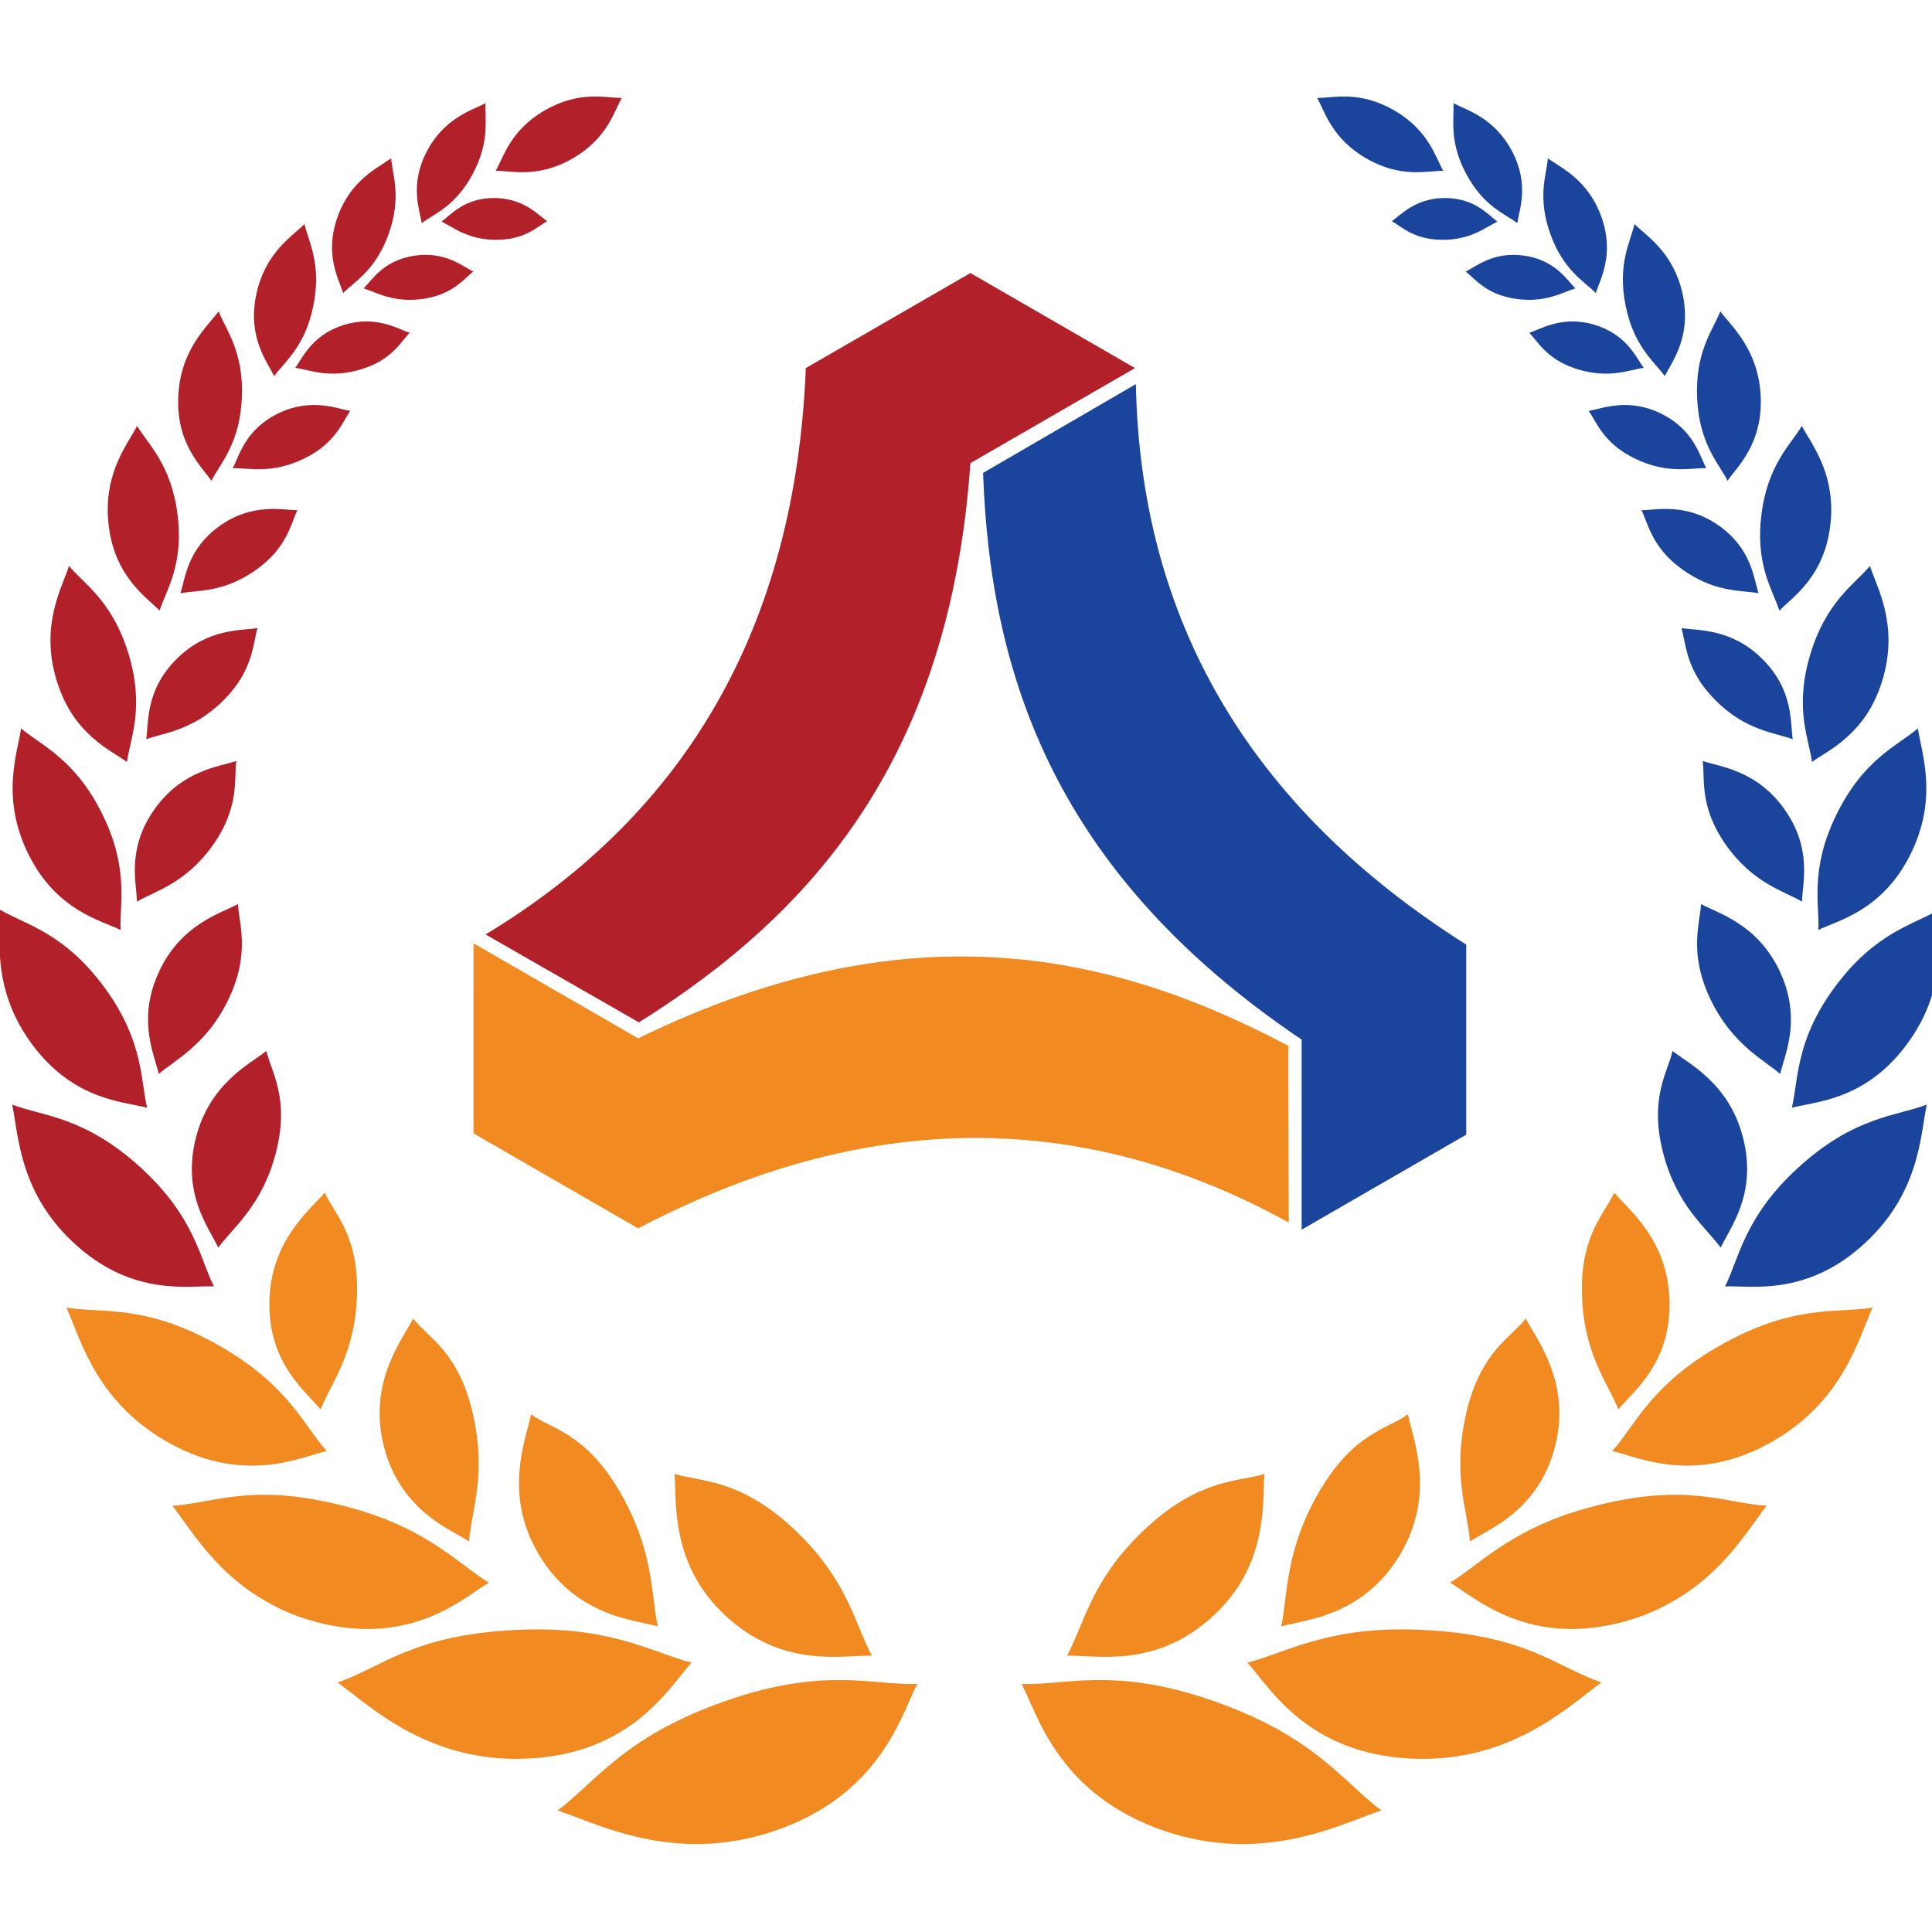 <?xml version="1.0" encoding="UTF-8" standalone="no"?>
<svg
   xmlns:dc="http://purl.org/dc/elements/1.1/"
   xmlns:cc="http://creativecommons.org/ns#"
   xmlns:rdf="http://www.w3.org/1999/02/22-rdf-syntax-ns#"
   xmlns:svg="http://www.w3.org/2000/svg"
   xmlns="http://www.w3.org/2000/svg"
   xmlns:sodipodi="http://sodipodi.sourceforge.net/DTD/sodipodi-0.dtd"
   xmlns:inkscape="http://www.inkscape.org/namespaces/inkscape"
   width="100"
   height="100"
   viewBox="0 0 26.458 26.458"
   version="1.1"
   id="svg8"
   sodipodi:docname="tft.svg"
   inkscape:version="1.0.1 (3bc2e813f5, 2020-09-07)">
  <defs
     id="defs2">
    <inkscape:path-effect
       effect="skeletal"
       id="path-effect1607"
       is_visible="true"
       lpeversion="1"
       pattern="m 129.915,133.854 c -0.407,-0.704 -0.759,-2.139 -2.604,-3.204 -1.845,-1.065 -3.263,-0.653 -4.076,-0.653 0.406,0.704 0.759,2.139 2.603,3.204 1.845,1.065 3.264,0.653 4.077,0.653 z m -6.68,-3.857 -0.103,-0.241 1.101,-0.38 -1.225,0.362 z m -0.227,-0.259 -2.486,-0.018 -3.604,0.038 z m -6.09,0.02 1.158,-0.4 -1.288,0.382 0.238,0.272 z m 0.108,0.254 c 0.428,0.741 0.798,2.25 2.738,3.37 1.941,1.12 3.433,0.687 4.288,0.687 -0.428,-0.741 -0.798,-2.25 -2.739,-3.37 -1.94,-1.12 -3.432,-0.687 -4.287,-0.687 z m -0.238,-0.272 -2.014,-0.033 -4.233,0.055 z m -6.247,0.022 1.252,-0.433 -1.393,0.413 0.258,0.294 z m 0.117,0.274 c 0.462,0.8 0.862,2.431 2.959,3.641 2.096,1.211 3.709,0.742 4.633,0.742 -0.462,-0.8 -0.863,-2.43 -2.959,-3.641 -2.097,-1.21 -3.709,-0.742 -4.633,-0.742 z m -0.258,-0.294 -2.128,-0.05 -4.926,0.074 z m -7.054,0.025 1.367,-0.472 -1.52,0.45 0.281,0.321 z m 0.128,0.299 c 0.504,0.874 0.941,2.654 3.23,3.976 2.289,1.321 4.05,0.81 5.059,0.81 -0.505,-0.874 -0.942,-2.654 -3.231,-3.975 -2.289,-1.322 -4.049,-0.811 -5.058,-0.811 z m -0.281,-0.321 -2.695,-0.04 -5.39,0.069 z m -8.085,0.028 1.498,-0.517 -1.666,0.493 0.308,0.352 z m 0.14,0.328 c 0.553,0.958 1.032,2.91 3.542,4.358 2.509,1.449 4.439,0.889 5.545,0.889 -0.553,-0.959 -1.033,-2.91 -3.542,-4.358 -2.509,-1.449 -4.439,-0.889 -5.545,-0.889 z m -0.308,-0.352 -2.932,-0.027 -6.012,0.058 z m -8.944,0.03 1.644,-0.567 -1.829,0.542 0.338,0.386 z m 0.153,0.361 c 0.607,1.051 1.133,3.192 3.886,4.781 2.753,1.59 4.87,0.975 6.084,0.975 -0.607,-1.052 -1.133,-3.192 -3.886,-4.782 -2.753,-1.589 -4.87,-0.974 -6.084,-0.974 z m -0.338,-0.386 -2.458,-0.029 -7.232,0.062 z m -9.69,0.033 1.801,-0.622 -2.004,0.593 0.371,0.423 z m 0.168,0.394 c 0.665,1.152 1.241,3.499 4.258,5.241 3.017,1.742 5.337,1.068 6.668,1.068 -0.665,-1.153 -1.242,-3.498 -4.259,-5.24 -3.017,-1.742 -5.337,-1.069 -6.667,-1.069 z m -0.371,-0.423 -2.395,-0.041 -7.961,0.077 z m -10.356,0.036 1.97,-0.68 -2.191,0.649 0.405,0.463 z m 0.184,0.432 c 0.727,1.26 1.357,3.826 4.657,5.731 3.299,1.905 5.837,1.168 7.291,1.168 -0.727,-1.26 -1.357,-3.826 -4.657,-5.731 -3.3,-1.905 -5.836,-1.168 -7.291,-1.168 z m -0.405,-0.463 -4.929,-0.017 -6.031,0.055 z m -10.96,0.039 2.148,-0.741 -2.39,0.708 0.442,0.504 z m 0.2,0.471 c 0.793,1.374 1.481,4.173 5.079,6.25 3.599,2.078 6.366,1.274 7.953,1.274 -0.794,-1.374 -1.481,-4.172 -5.08,-6.25 -3.598,-2.077 -6.365,-1.274 -7.952,-1.274 z m -0.442,-0.504 -4.006,-0.025 -7.508,0.068 z m -11.514,0.042 2.336,-0.807 -2.599,0.77 0.481,0.549 z m 0.218,0.512 c 0.862,1.494 1.61,4.537 5.523,6.796 3.913,2.259 6.922,1.385 8.647,1.385 -0.863,-1.494 -1.61,-4.537 -5.523,-6.796 -3.913,-2.259 -6.922,-1.385 -8.647,-1.385 z m -0.481,-0.549 -5.023,-0.039 -7.005,0.085 z m -12.028,0.046 2.532,-0.874 -2.817,0.834 0.521,0.595 z m 0.236,0.555 c 0.935,1.619 1.745,4.918 5.987,7.367 4.241,2.449 7.503,1.501 9.374,1.501 -0.936,-1.619 -1.746,-4.917 -5.988,-7.366 -4.242,-2.449 -7.503,-1.502 -9.373,-1.502 z m -0.521,-0.595 -5.363,-0.066 -7.144,0.115 z m -12.508,0.049 2.736,-0.945 -3.044,0.902 0.563,0.643 z m 0.255,0.6 c 1.01,1.75 1.885,5.315 6.469,7.961 4.584,2.647 8.109,1.623 10.13,1.623 -1.01,-1.751 -1.886,-5.315 -6.47,-7.961 -4.584,-2.647 -8.108,-1.623 -10.129,-1.623 z m -0.563,-0.643 -7.376,-0.052 -5.584,0.105 z m -12.96,0.053 2.948,-1.018 -3.28,0.971 0.607,0.693 z m 0.275,0.646 c 1.088,1.886 2.032,5.726 6.97,8.578 4.939,2.851 8.737,1.748 10.914,1.748 -1.088,-1.886 -2.032,-5.726 -6.971,-8.578 -4.939,-2.851 -8.736,-1.748 -10.913,-1.748 z m 2.673,-1.664 c 1.831,0 5.025,0.927 9.177,-1.47 4.153,-2.398 4.946,-5.627 5.861,-7.212 -1.831,0 -5.024,-0.928 -9.176,1.47 -4.153,2.397 -4.946,5.626 -5.862,7.212 z m 13.056,0.063 c 1.7,0 4.663,0.861 8.518,-1.364 3.854,-2.225 4.59,-5.222 5.44,-6.694 -1.7,0 -4.664,-0.861 -8.518,1.364 -3.854,2.226 -4.59,5.223 -5.44,6.694 z m 12.589,0.062 c 1.573,0 4.315,0.796 7.882,-1.263 3.566,-2.059 4.248,-4.832 5.034,-6.194 -1.573,0 -4.315,-0.797 -7.882,1.262 -3.566,2.06 -4.247,4.833 -5.034,6.195 z m 12.095,0.058 c 1.451,0 3.981,0.735 7.271,-1.164 3.29,-1.9 3.918,-4.458 4.644,-5.715 -1.451,0 -3.981,-0.734 -7.271,1.165 -3.29,1.9 -3.919,4.458 -4.644,5.714 z m 11.568,0.057 c 1.334,0 3.661,0.675 6.687,-1.072 3.026,-1.747 3.603,-4.099 4.271,-5.255 -1.335,0 -3.661,-0.675 -6.687,1.072 -3.026,1.747 -3.604,4.099 -4.271,5.255 z m 11.003,0.053 c 1.223,0 3.357,0.62 6.131,-0.982 2.774,-1.602 3.304,-3.759 3.916,-4.818 -1.223,0 -3.357,-0.62 -6.131,0.982 -2.774,1.602 -3.304,3.759 -3.916,4.818 z m 10.39,0.051 c 1.119,0 3.07,0.566 5.606,-0.898 2.537,-1.465 3.022,-3.438 3.581,-4.406 -1.118,0 -3.069,-0.567 -5.606,0.898 -2.537,1.464 -3.022,3.437 -3.581,4.406 z m 9.718,0.047 c 1.02,0 2.8,0.517 5.115,-0.82 2.315,-1.336 2.757,-3.136 3.267,-4.02 -1.02,0 -2.8,-0.517 -5.115,0.82 -2.315,1.336 -2.757,3.136 -3.267,4.02 z m 8.966,0.043 c 0.931,0 2.553,0.471 4.663,-0.747 2.11,-1.219 2.513,-2.859 2.978,-3.665 -0.93,0 -2.553,-0.471 -4.663,0.747 -2.109,1.218 -2.512,2.859 -2.978,3.665 z m 8.107,0.039 c 0.848,0 2.328,0.43 4.253,-0.681 1.925,-1.112 2.292,-2.608 2.717,-3.343 -0.849,0 -2.329,-0.43 -4.254,0.681 -1.924,1.112 -2.292,2.608 -2.716,3.343 z m 7.08,0.034 c 0.777,0 2.133,0.394 3.895,-0.624 1.763,-1.017 2.1,-2.388 2.489,-3.061 -0.778,0 -2.133,-0.394 -3.896,0.624 -1.763,1.018 -2.1,2.388 -2.488,3.061 z m 6.283,0.028 c 0.72,0 1.974,0.365 3.605,-0.577 1.632,-0.942 1.943,-2.21 2.303,-2.833 -0.719,0 -1.974,-0.365 -3.605,0.577 -1.631,0.942 -1.943,2.211 -2.303,2.833 z m 6.157,0.018 c 0.684,0 1.877,0.346 3.428,-0.55 1.551,-0.895 1.847,-2.101 2.189,-2.694 -0.684,0 -1.876,-0.346 -3.427,0.55 -1.551,0.895 -1.848,2.101 -2.19,2.694 z"
       copytype="single_stretched"
       prop_scale="1"
       scale_y_rel="false"
       spacing="0"
       normal_offset="0"
       tang_offset="0"
       prop_units="false"
       vertical_pattern="false"
       hide_knot="false"
       fuse_tolerance="0" />
    <inkscape:path-effect
       effect="skeletal"
       id="path-effect1598"
       is_visible="true"
       lpeversion="1"
       pattern="m 129.915,133.854 c -0.407,-0.704 -0.759,-2.139 -2.604,-3.204 -1.845,-1.065 -3.263,-0.653 -4.076,-0.653 0.406,0.704 0.759,2.139 2.603,3.204 1.845,1.065 3.264,0.653 4.077,0.653 z m -6.68,-3.857 -0.103,-0.241 1.101,-0.38 -1.225,0.362 z m -0.227,-0.259 -2.486,-0.018 -3.604,0.038 z m -6.09,0.02 1.158,-0.4 -1.288,0.382 0.238,0.272 z m 0.108,0.254 c 0.428,0.741 0.798,2.25 2.738,3.37 1.941,1.12 3.433,0.687 4.288,0.687 -0.428,-0.741 -0.798,-2.25 -2.739,-3.37 -1.94,-1.12 -3.432,-0.687 -4.287,-0.687 z m -0.238,-0.272 -2.014,-0.033 -4.233,0.055 z m -6.247,0.022 1.252,-0.433 -1.393,0.413 0.258,0.294 z m 0.117,0.274 c 0.462,0.8 0.862,2.431 2.959,3.641 2.096,1.211 3.709,0.742 4.633,0.742 -0.462,-0.8 -0.863,-2.43 -2.959,-3.641 -2.097,-1.21 -3.709,-0.742 -4.633,-0.742 z m -0.258,-0.294 -2.128,-0.05 -4.926,0.074 z m -7.054,0.025 1.367,-0.472 -1.52,0.45 0.281,0.321 z m 0.128,0.299 c 0.504,0.874 0.941,2.654 3.23,3.976 2.289,1.321 4.05,0.81 5.059,0.81 -0.505,-0.874 -0.942,-2.654 -3.231,-3.975 -2.289,-1.322 -4.049,-0.811 -5.058,-0.811 z m -0.281,-0.321 -2.695,-0.04 -5.39,0.069 z m -8.085,0.028 1.498,-0.517 -1.666,0.493 0.308,0.352 z m 0.14,0.328 c 0.553,0.958 1.032,2.91 3.542,4.358 2.509,1.449 4.439,0.889 5.545,0.889 -0.553,-0.959 -1.033,-2.91 -3.542,-4.358 -2.509,-1.449 -4.439,-0.889 -5.545,-0.889 z m -0.308,-0.352 -2.932,-0.027 -6.012,0.058 z m -8.944,0.03 1.644,-0.567 -1.829,0.542 0.338,0.386 z m 0.153,0.361 c 0.607,1.051 1.133,3.192 3.886,4.781 2.753,1.59 4.87,0.975 6.084,0.975 -0.607,-1.052 -1.133,-3.192 -3.886,-4.782 -2.753,-1.589 -4.87,-0.974 -6.084,-0.974 z m -0.338,-0.386 -2.458,-0.029 -7.232,0.062 z m -9.69,0.033 1.801,-0.622 -2.004,0.593 0.371,0.423 z m 0.168,0.394 c 0.665,1.152 1.241,3.499 4.258,5.241 3.017,1.742 5.337,1.068 6.668,1.068 -0.665,-1.153 -1.242,-3.498 -4.259,-5.24 -3.017,-1.742 -5.337,-1.069 -6.667,-1.069 z m -0.371,-0.423 -2.395,-0.041 -7.961,0.077 z m -10.356,0.036 1.97,-0.68 -2.191,0.649 0.405,0.463 z m 0.184,0.432 c 0.727,1.26 1.357,3.826 4.657,5.731 3.299,1.905 5.837,1.168 7.291,1.168 -0.727,-1.26 -1.357,-3.826 -4.657,-5.731 -3.3,-1.905 -5.836,-1.168 -7.291,-1.168 z m -0.405,-0.463 -4.929,-0.017 -6.031,0.055 z m -10.96,0.039 2.148,-0.741 -2.39,0.708 0.442,0.504 z m 0.2,0.471 c 0.793,1.374 1.481,4.173 5.079,6.25 3.599,2.078 6.366,1.274 7.953,1.274 -0.794,-1.374 -1.481,-4.172 -5.08,-6.25 -3.598,-2.077 -6.365,-1.274 -7.952,-1.274 z m -0.442,-0.504 -4.006,-0.025 -7.508,0.068 z m -11.514,0.042 2.336,-0.807 -2.599,0.77 0.481,0.549 z m 0.218,0.512 c 0.862,1.494 1.61,4.537 5.523,6.796 3.913,2.259 6.922,1.385 8.647,1.385 -0.863,-1.494 -1.61,-4.537 -5.523,-6.796 -3.913,-2.259 -6.922,-1.385 -8.647,-1.385 z m -0.481,-0.549 -5.023,-0.039 -7.005,0.085 z m -12.028,0.046 2.532,-0.874 -2.817,0.834 0.521,0.595 z m 0.236,0.555 c 0.935,1.619 1.745,4.918 5.987,7.367 4.241,2.449 7.503,1.501 9.374,1.501 -0.936,-1.619 -1.746,-4.917 -5.988,-7.366 -4.242,-2.449 -7.503,-1.502 -9.373,-1.502 z m -0.521,-0.595 -5.363,-0.066 -7.144,0.115 z m -12.508,0.049 2.736,-0.945 -3.044,0.902 0.563,0.643 z m 0.255,0.6 c 1.01,1.75 1.885,5.315 6.469,7.961 4.584,2.647 8.109,1.623 10.13,1.623 -1.01,-1.751 -1.886,-5.315 -6.47,-7.961 -4.584,-2.647 -8.108,-1.623 -10.129,-1.623 z m -0.563,-0.643 -7.376,-0.052 -5.584,0.105 z m -12.96,0.053 2.948,-1.018 -3.28,0.971 0.607,0.693 z m 0.275,0.646 c 1.088,1.886 2.032,5.726 6.97,8.578 4.939,2.851 8.737,1.748 10.914,1.748 -1.088,-1.886 -2.032,-5.726 -6.971,-8.578 -4.939,-2.851 -8.736,-1.748 -10.913,-1.748 z m 2.673,-1.664 c 1.831,0 5.025,0.927 9.177,-1.47 4.153,-2.398 4.946,-5.627 5.861,-7.212 -1.831,0 -5.024,-0.928 -9.176,1.47 -4.153,2.397 -4.946,5.626 -5.862,7.212 z m 13.056,0.063 c 1.7,0 4.663,0.861 8.518,-1.364 3.854,-2.225 4.59,-5.222 5.44,-6.694 -1.7,0 -4.664,-0.861 -8.518,1.364 -3.854,2.226 -4.59,5.223 -5.44,6.694 z m 12.589,0.062 c 1.573,0 4.315,0.796 7.882,-1.263 3.566,-2.059 4.248,-4.832 5.034,-6.194 -1.573,0 -4.315,-0.797 -7.882,1.262 -3.566,2.06 -4.247,4.833 -5.034,6.195 z m 12.095,0.058 c 1.451,0 3.981,0.735 7.271,-1.164 3.29,-1.9 3.918,-4.458 4.644,-5.715 -1.451,0 -3.981,-0.734 -7.271,1.165 -3.29,1.9 -3.919,4.458 -4.644,5.714 z m 11.568,0.057 c 1.334,0 3.661,0.675 6.687,-1.072 3.026,-1.747 3.603,-4.099 4.271,-5.255 -1.335,0 -3.661,-0.675 -6.687,1.072 -3.026,1.747 -3.604,4.099 -4.271,5.255 z m 11.003,0.053 c 1.223,0 3.357,0.62 6.131,-0.982 2.774,-1.602 3.304,-3.759 3.916,-4.818 -1.223,0 -3.357,-0.62 -6.131,0.982 -2.774,1.602 -3.304,3.759 -3.916,4.818 z m 10.39,0.051 c 1.119,0 3.07,0.566 5.606,-0.898 2.537,-1.465 3.022,-3.438 3.581,-4.406 -1.118,0 -3.069,-0.567 -5.606,0.898 -2.537,1.464 -3.022,3.437 -3.581,4.406 z m 9.718,0.047 c 1.02,0 2.8,0.517 5.115,-0.82 2.315,-1.336 2.757,-3.136 3.267,-4.02 -1.02,0 -2.8,-0.517 -5.115,0.82 -2.315,1.336 -2.757,3.136 -3.267,4.02 z m 8.966,0.043 c 0.931,0 2.553,0.471 4.663,-0.747 2.11,-1.219 2.513,-2.859 2.978,-3.665 -0.93,0 -2.553,-0.471 -4.663,0.747 -2.109,1.218 -2.512,2.859 -2.978,3.665 z m 8.107,0.039 c 0.848,0 2.328,0.43 4.253,-0.681 1.925,-1.112 2.292,-2.608 2.717,-3.343 -0.849,0 -2.329,-0.43 -4.254,0.681 -1.924,1.112 -2.292,2.608 -2.716,3.343 z m 7.08,0.034 c 0.777,0 2.133,0.394 3.895,-0.624 1.763,-1.017 2.1,-2.388 2.489,-3.061 -0.778,0 -2.133,-0.394 -3.896,0.624 -1.763,1.018 -2.1,2.388 -2.488,3.061 z m 6.283,0.028 c 0.72,0 1.974,0.365 3.605,-0.577 1.632,-0.942 1.943,-2.21 2.303,-2.833 -0.719,0 -1.974,-0.365 -3.605,0.577 -1.631,0.942 -1.943,2.211 -2.303,2.833 z m 6.157,0.018 c 0.684,0 1.877,0.346 3.428,-0.55 1.551,-0.895 1.847,-2.101 2.189,-2.694 -0.684,0 -1.876,-0.346 -3.427,0.55 -1.551,0.895 -1.848,2.101 -2.19,2.694 z"
       copytype="single_stretched"
       prop_scale="1"
       scale_y_rel="false"
       spacing="0"
       normal_offset="0"
       tang_offset="0"
       prop_units="false"
       vertical_pattern="false"
       hide_knot="false"
       fuse_tolerance="0" />
    <inkscape:path-effect
       effect="skeletal"
       id="path-effect1591"
       is_visible="true"
       lpeversion="1"
       pattern="m 129.915,133.854 c -0.407,-0.704 -0.759,-2.139 -2.604,-3.204 -1.845,-1.065 -3.263,-0.653 -4.076,-0.653 0.406,0.704 0.759,2.139 2.603,3.204 1.845,1.065 3.264,0.653 4.077,0.653 z m -6.68,-3.857 -0.103,-0.241 1.101,-0.38 -1.225,0.362 z m -0.227,-0.259 -2.486,-0.018 -3.604,0.038 z m -6.09,0.02 1.158,-0.4 -1.288,0.382 0.238,0.272 z m 0.108,0.254 c 0.428,0.741 0.798,2.25 2.738,3.37 1.941,1.12 3.433,0.687 4.288,0.687 -0.428,-0.741 -0.798,-2.25 -2.739,-3.37 -1.94,-1.12 -3.432,-0.687 -4.287,-0.687 z m -0.238,-0.272 -2.014,-0.033 -4.233,0.055 z m -6.247,0.022 1.252,-0.433 -1.393,0.413 0.258,0.294 z m 0.117,0.274 c 0.462,0.8 0.862,2.431 2.959,3.641 2.096,1.211 3.709,0.742 4.633,0.742 -0.462,-0.8 -0.863,-2.43 -2.959,-3.641 -2.097,-1.21 -3.709,-0.742 -4.633,-0.742 z m -0.258,-0.294 -2.128,-0.05 -4.926,0.074 z m -7.054,0.025 1.367,-0.472 -1.52,0.45 0.281,0.321 z m 0.128,0.299 c 0.504,0.874 0.941,2.654 3.23,3.976 2.289,1.321 4.05,0.81 5.059,0.81 -0.505,-0.874 -0.942,-2.654 -3.231,-3.975 -2.289,-1.322 -4.049,-0.811 -5.058,-0.811 z m -0.281,-0.321 -2.695,-0.04 -5.39,0.069 z m -8.085,0.028 1.498,-0.517 -1.666,0.493 0.308,0.352 z m 0.14,0.328 c 0.553,0.958 1.032,2.91 3.542,4.358 2.509,1.449 4.439,0.889 5.545,0.889 -0.553,-0.959 -1.033,-2.91 -3.542,-4.358 -2.509,-1.449 -4.439,-0.889 -5.545,-0.889 z m -0.308,-0.352 -2.932,-0.027 -6.012,0.058 z m -8.944,0.03 1.644,-0.567 -1.829,0.542 0.338,0.386 z m 0.153,0.361 c 0.607,1.051 1.133,3.192 3.886,4.781 2.753,1.59 4.87,0.975 6.084,0.975 -0.607,-1.052 -1.133,-3.192 -3.886,-4.782 -2.753,-1.589 -4.87,-0.974 -6.084,-0.974 z m -0.338,-0.386 -2.458,-0.029 -7.232,0.062 z m -9.69,0.033 1.801,-0.622 -2.004,0.593 0.371,0.423 z m 0.168,0.394 c 0.665,1.152 1.241,3.499 4.258,5.241 3.017,1.742 5.337,1.068 6.668,1.068 -0.665,-1.153 -1.242,-3.498 -4.259,-5.24 -3.017,-1.742 -5.337,-1.069 -6.667,-1.069 z m -0.371,-0.423 -2.395,-0.041 -7.961,0.077 z m -10.356,0.036 1.97,-0.68 -2.191,0.649 0.405,0.463 z m 0.184,0.432 c 0.727,1.26 1.357,3.826 4.657,5.731 3.299,1.905 5.837,1.168 7.291,1.168 -0.727,-1.26 -1.357,-3.826 -4.657,-5.731 -3.3,-1.905 -5.836,-1.168 -7.291,-1.168 z m -0.405,-0.463 -4.929,-0.017 -6.031,0.055 z m -10.96,0.039 2.148,-0.741 -2.39,0.708 0.442,0.504 z m 0.2,0.471 c 0.793,1.374 1.481,4.173 5.079,6.25 3.599,2.078 6.366,1.274 7.953,1.274 -0.794,-1.374 -1.481,-4.172 -5.08,-6.25 -3.598,-2.077 -6.365,-1.274 -7.952,-1.274 z m -0.442,-0.504 -4.006,-0.025 -7.508,0.068 z m -11.514,0.042 2.336,-0.807 -2.599,0.77 0.481,0.549 z m 0.218,0.512 c 0.862,1.494 1.61,4.537 5.523,6.796 3.913,2.259 6.922,1.385 8.647,1.385 -0.863,-1.494 -1.61,-4.537 -5.523,-6.796 -3.913,-2.259 -6.922,-1.385 -8.647,-1.385 z m -0.481,-0.549 -5.023,-0.039 -7.005,0.085 z m -12.028,0.046 2.532,-0.874 -2.817,0.834 0.521,0.595 z m 0.236,0.555 c 0.935,1.619 1.745,4.918 5.987,7.367 4.241,2.449 7.503,1.501 9.374,1.501 -0.936,-1.619 -1.746,-4.917 -5.988,-7.366 -4.242,-2.449 -7.503,-1.502 -9.373,-1.502 z m -0.521,-0.595 -5.363,-0.066 -7.144,0.115 z m -12.508,0.049 2.736,-0.945 -3.044,0.902 0.563,0.643 z m 0.255,0.6 c 1.01,1.75 1.885,5.315 6.469,7.961 4.584,2.647 8.109,1.623 10.13,1.623 -1.01,-1.751 -1.886,-5.315 -6.47,-7.961 -4.584,-2.647 -8.108,-1.623 -10.129,-1.623 z m -0.563,-0.643 -7.376,-0.052 -5.584,0.105 z m -12.96,0.053 2.948,-1.018 -3.28,0.971 0.607,0.693 z m 0.275,0.646 c 1.088,1.886 2.032,5.726 6.97,8.578 4.939,2.851 8.737,1.748 10.914,1.748 -1.088,-1.886 -2.032,-5.726 -6.971,-8.578 -4.939,-2.851 -8.736,-1.748 -10.913,-1.748 z m 2.673,-1.664 c 1.831,0 5.025,0.927 9.177,-1.47 4.153,-2.398 4.946,-5.627 5.861,-7.212 -1.831,0 -5.024,-0.928 -9.176,1.47 -4.153,2.397 -4.946,5.626 -5.862,7.212 z m 13.056,0.063 c 1.7,0 4.663,0.861 8.518,-1.364 3.854,-2.225 4.59,-5.222 5.44,-6.694 -1.7,0 -4.664,-0.861 -8.518,1.364 -3.854,2.226 -4.59,5.223 -5.44,6.694 z m 12.589,0.062 c 1.573,0 4.315,0.796 7.882,-1.263 3.566,-2.059 4.248,-4.832 5.034,-6.194 -1.573,0 -4.315,-0.797 -7.882,1.262 -3.566,2.06 -4.247,4.833 -5.034,6.195 z m 12.095,0.058 c 1.451,0 3.981,0.735 7.271,-1.164 3.29,-1.9 3.918,-4.458 4.644,-5.715 -1.451,0 -3.981,-0.734 -7.271,1.165 -3.29,1.9 -3.919,4.458 -4.644,5.714 z m 11.568,0.057 c 1.334,0 3.661,0.675 6.687,-1.072 3.026,-1.747 3.603,-4.099 4.271,-5.255 -1.335,0 -3.661,-0.675 -6.687,1.072 -3.026,1.747 -3.604,4.099 -4.271,5.255 z m 11.003,0.053 c 1.223,0 3.357,0.62 6.131,-0.982 2.774,-1.602 3.304,-3.759 3.916,-4.818 -1.223,0 -3.357,-0.62 -6.131,0.982 -2.774,1.602 -3.304,3.759 -3.916,4.818 z m 10.39,0.051 c 1.119,0 3.07,0.566 5.606,-0.898 2.537,-1.465 3.022,-3.438 3.581,-4.406 -1.118,0 -3.069,-0.567 -5.606,0.898 -2.537,1.464 -3.022,3.437 -3.581,4.406 z m 9.718,0.047 c 1.02,0 2.8,0.517 5.115,-0.82 2.315,-1.336 2.757,-3.136 3.267,-4.02 -1.02,0 -2.8,-0.517 -5.115,0.82 -2.315,1.336 -2.757,3.136 -3.267,4.02 z m 8.966,0.043 c 0.931,0 2.553,0.471 4.663,-0.747 2.11,-1.219 2.513,-2.859 2.978,-3.665 -0.93,0 -2.553,-0.471 -4.663,0.747 -2.109,1.218 -2.512,2.859 -2.978,3.665 z m 8.107,0.039 c 0.848,0 2.328,0.43 4.253,-0.681 1.925,-1.112 2.292,-2.608 2.717,-3.343 -0.849,0 -2.329,-0.43 -4.254,0.681 -1.924,1.112 -2.292,2.608 -2.716,3.343 z m 7.08,0.034 c 0.777,0 2.133,0.394 3.895,-0.624 1.763,-1.017 2.1,-2.388 2.489,-3.061 -0.778,0 -2.133,-0.394 -3.896,0.624 -1.763,1.018 -2.1,2.388 -2.488,3.061 z m 6.283,0.028 c 0.72,0 1.974,0.365 3.605,-0.577 1.632,-0.942 1.943,-2.21 2.303,-2.833 -0.719,0 -1.974,-0.365 -3.605,0.577 -1.631,0.942 -1.943,2.211 -2.303,2.833 z m 6.157,0.018 c 0.684,0 1.877,0.346 3.428,-0.55 1.551,-0.895 1.847,-2.101 2.189,-2.694 -0.684,0 -1.876,-0.346 -3.427,0.55 -1.551,0.895 -1.848,2.101 -2.19,2.694 z"
       copytype="single_stretched"
       prop_scale="1"
       scale_y_rel="false"
       spacing="0"
       normal_offset="0"
       tang_offset="0"
       prop_units="false"
       vertical_pattern="false"
       hide_knot="false"
       fuse_tolerance="0" />
    <inkscape:path-effect
       effect="skeletal"
       id="path-effect1561"
       is_visible="true"
       lpeversion="1"
       pattern="m 129.915,133.854 c -0.407,-0.704 -0.759,-2.139 -2.604,-3.204 -1.845,-1.065 -3.263,-0.653 -4.076,-0.653 0.406,0.704 0.759,2.139 2.603,3.204 1.845,1.065 3.264,0.653 4.077,0.653 z m -6.68,-3.857 -0.103,-0.241 1.101,-0.38 -1.225,0.362 z m -0.227,-0.259 -2.486,-0.018 -3.604,0.038 z m -6.09,0.02 1.158,-0.4 -1.288,0.382 0.238,0.272 z m 0.108,0.254 c 0.428,0.741 0.798,2.25 2.738,3.37 1.941,1.12 3.433,0.687 4.288,0.687 -0.428,-0.741 -0.798,-2.25 -2.739,-3.37 -1.94,-1.12 -3.432,-0.687 -4.287,-0.687 z m -0.238,-0.272 -2.014,-0.033 -4.233,0.055 z m -6.247,0.022 1.252,-0.433 -1.393,0.413 0.258,0.294 z m 0.117,0.274 c 0.462,0.8 0.862,2.431 2.959,3.641 2.096,1.211 3.709,0.742 4.633,0.742 -0.462,-0.8 -0.863,-2.43 -2.959,-3.641 -2.097,-1.21 -3.709,-0.742 -4.633,-0.742 z m -0.258,-0.294 -2.128,-0.05 -4.926,0.074 z m -7.054,0.025 1.367,-0.472 -1.52,0.45 0.281,0.321 z m 0.128,0.299 c 0.504,0.874 0.941,2.654 3.23,3.976 2.289,1.321 4.05,0.81 5.059,0.81 -0.505,-0.874 -0.942,-2.654 -3.231,-3.975 -2.289,-1.322 -4.049,-0.811 -5.058,-0.811 z m -0.281,-0.321 -2.695,-0.04 -5.39,0.069 z m -8.085,0.028 1.498,-0.517 -1.666,0.493 0.308,0.352 z m 0.14,0.328 c 0.553,0.958 1.032,2.91 3.542,4.358 2.509,1.449 4.439,0.889 5.545,0.889 -0.553,-0.959 -1.033,-2.91 -3.542,-4.358 -2.509,-1.449 -4.439,-0.889 -5.545,-0.889 z m -0.308,-0.352 -2.932,-0.027 -6.012,0.058 z m -8.944,0.03 1.644,-0.567 -1.829,0.542 0.338,0.386 z m 0.153,0.361 c 0.607,1.051 1.133,3.192 3.886,4.781 2.753,1.59 4.87,0.975 6.084,0.975 -0.607,-1.052 -1.133,-3.192 -3.886,-4.782 -2.753,-1.589 -4.87,-0.974 -6.084,-0.974 z m -0.338,-0.386 -2.458,-0.029 -7.232,0.062 z m -9.69,0.033 1.801,-0.622 -2.004,0.593 0.371,0.423 z m 0.168,0.394 c 0.665,1.152 1.241,3.499 4.258,5.241 3.017,1.742 5.337,1.068 6.668,1.068 -0.665,-1.153 -1.242,-3.498 -4.259,-5.24 -3.017,-1.742 -5.337,-1.069 -6.667,-1.069 z m -0.371,-0.423 -2.395,-0.041 -7.961,0.077 z m -10.356,0.036 1.97,-0.68 -2.191,0.649 0.405,0.463 z m 0.184,0.432 c 0.727,1.26 1.357,3.826 4.657,5.731 3.299,1.905 5.837,1.168 7.291,1.168 -0.727,-1.26 -1.357,-3.826 -4.657,-5.731 -3.3,-1.905 -5.836,-1.168 -7.291,-1.168 z m -0.405,-0.463 -4.929,-0.017 -6.031,0.055 z m -10.96,0.039 2.148,-0.741 -2.39,0.708 0.442,0.504 z m 0.2,0.471 c 0.793,1.374 1.481,4.173 5.079,6.25 3.599,2.078 6.366,1.274 7.953,1.274 -0.794,-1.374 -1.481,-4.172 -5.08,-6.25 -3.598,-2.077 -6.365,-1.274 -7.952,-1.274 z m -0.442,-0.504 -4.006,-0.025 -7.508,0.068 z m -11.514,0.042 2.336,-0.807 -2.599,0.77 0.481,0.549 z m 0.218,0.512 c 0.862,1.494 1.61,4.537 5.523,6.796 3.913,2.259 6.922,1.385 8.647,1.385 -0.863,-1.494 -1.61,-4.537 -5.523,-6.796 -3.913,-2.259 -6.922,-1.385 -8.647,-1.385 z m -0.481,-0.549 -5.023,-0.039 -7.005,0.085 z m -12.028,0.046 2.532,-0.874 -2.817,0.834 0.521,0.595 z m 0.236,0.555 c 0.935,1.619 1.745,4.918 5.987,7.367 4.241,2.449 7.503,1.501 9.374,1.501 -0.936,-1.619 -1.746,-4.917 -5.988,-7.366 -4.242,-2.449 -7.503,-1.502 -9.373,-1.502 z m -0.521,-0.595 -5.363,-0.066 -7.144,0.115 z m -12.508,0.049 2.736,-0.945 -3.044,0.902 0.563,0.643 z m 0.255,0.6 c 1.01,1.75 1.885,5.315 6.469,7.961 4.584,2.647 8.109,1.623 10.13,1.623 -1.01,-1.751 -1.886,-5.315 -6.47,-7.961 -4.584,-2.647 -8.108,-1.623 -10.129,-1.623 z m -0.563,-0.643 -7.376,-0.052 -5.584,0.105 z m -12.96,0.053 2.948,-1.018 -3.28,0.971 0.607,0.693 z m 0.275,0.646 c 1.088,1.886 2.032,5.726 6.97,8.578 4.939,2.851 8.737,1.748 10.914,1.748 -1.088,-1.886 -2.032,-5.726 -6.971,-8.578 -4.939,-2.851 -8.736,-1.748 -10.913,-1.748 z m 2.673,-1.664 c 1.831,0 5.025,0.927 9.177,-1.47 4.153,-2.398 4.946,-5.627 5.861,-7.212 -1.831,0 -5.024,-0.928 -9.176,1.47 -4.153,2.397 -4.946,5.626 -5.862,7.212 z m 13.056,0.063 c 1.7,0 4.663,0.861 8.518,-1.364 3.854,-2.225 4.59,-5.222 5.44,-6.694 -1.7,0 -4.664,-0.861 -8.518,1.364 -3.854,2.226 -4.59,5.223 -5.44,6.694 z m 12.589,0.062 c 1.573,0 4.315,0.796 7.882,-1.263 3.566,-2.059 4.248,-4.832 5.034,-6.194 -1.573,0 -4.315,-0.797 -7.882,1.262 -3.566,2.06 -4.247,4.833 -5.034,6.195 z m 12.095,0.058 c 1.451,0 3.981,0.735 7.271,-1.164 3.29,-1.9 3.918,-4.458 4.644,-5.715 -1.451,0 -3.981,-0.734 -7.271,1.165 -3.29,1.9 -3.919,4.458 -4.644,5.714 z m 11.568,0.057 c 1.334,0 3.661,0.675 6.687,-1.072 3.026,-1.747 3.603,-4.099 4.271,-5.255 -1.335,0 -3.661,-0.675 -6.687,1.072 -3.026,1.747 -3.604,4.099 -4.271,5.255 z m 11.003,0.053 c 1.223,0 3.357,0.62 6.131,-0.982 2.774,-1.602 3.304,-3.759 3.916,-4.818 -1.223,0 -3.357,-0.62 -6.131,0.982 -2.774,1.602 -3.304,3.759 -3.916,4.818 z m 10.39,0.051 c 1.119,0 3.07,0.566 5.606,-0.898 2.537,-1.465 3.022,-3.438 3.581,-4.406 -1.118,0 -3.069,-0.567 -5.606,0.898 -2.537,1.464 -3.022,3.437 -3.581,4.406 z m 9.718,0.047 c 1.02,0 2.8,0.517 5.115,-0.82 2.315,-1.336 2.757,-3.136 3.267,-4.02 -1.02,0 -2.8,-0.517 -5.115,0.82 -2.315,1.336 -2.757,3.136 -3.267,4.02 z m 8.966,0.043 c 0.931,0 2.553,0.471 4.663,-0.747 2.11,-1.219 2.513,-2.859 2.978,-3.665 -0.93,0 -2.553,-0.471 -4.663,0.747 -2.109,1.218 -2.512,2.859 -2.978,3.665 z m 8.107,0.039 c 0.848,0 2.328,0.43 4.253,-0.681 1.925,-1.112 2.292,-2.608 2.717,-3.343 -0.849,0 -2.329,-0.43 -4.254,0.681 -1.924,1.112 -2.292,2.608 -2.716,3.343 z m 7.08,0.034 c 0.777,0 2.133,0.394 3.895,-0.624 1.763,-1.017 2.1,-2.388 2.489,-3.061 -0.778,0 -2.133,-0.394 -3.896,0.624 -1.763,1.018 -2.1,2.388 -2.488,3.061 z m 6.283,0.028 c 0.72,0 1.974,0.365 3.605,-0.577 1.632,-0.942 1.943,-2.21 2.303,-2.833 -0.719,0 -1.974,-0.365 -3.605,0.577 -1.631,0.942 -1.943,2.211 -2.303,2.833 z m 6.157,0.018 c 0.684,0 1.877,0.346 3.428,-0.55 1.551,-0.895 1.847,-2.101 2.189,-2.694 -0.684,0 -1.876,-0.346 -3.427,0.55 -1.551,0.895 -1.848,2.101 -2.19,2.694 z"
       copytype="single_stretched"
       prop_scale="1"
       scale_y_rel="false"
       spacing="0"
       normal_offset="0"
       tang_offset="0"
       prop_units="false"
       vertical_pattern="false"
       hide_knot="false"
       fuse_tolerance="0" />
    <inkscape:path-effect
       effect="skeletal"
       id="path-effect1557"
       is_visible="true"
       lpeversion="1"
       pattern="m 129.915,133.854 c -0.407,-0.704 -0.759,-2.139 -2.604,-3.204 -1.845,-1.065 -3.263,-0.653 -4.076,-0.653 0.406,0.704 0.759,2.139 2.603,3.204 1.845,1.065 3.264,0.653 4.077,0.653 z m -6.68,-3.857 -0.103,-0.241 1.101,-0.38 -1.225,0.362 z m -0.227,-0.259 -2.486,-0.018 -3.604,0.038 z m -6.09,0.02 1.158,-0.4 -1.288,0.382 0.238,0.272 z m 0.108,0.254 c 0.428,0.741 0.798,2.25 2.738,3.37 1.941,1.12 3.433,0.687 4.288,0.687 -0.428,-0.741 -0.798,-2.25 -2.739,-3.37 -1.94,-1.12 -3.432,-0.687 -4.287,-0.687 z m -0.238,-0.272 -2.014,-0.033 -4.233,0.055 z m -6.247,0.022 1.252,-0.433 -1.393,0.413 0.258,0.294 z m 0.117,0.274 c 0.462,0.8 0.862,2.431 2.959,3.641 2.096,1.211 3.709,0.742 4.633,0.742 -0.462,-0.8 -0.863,-2.43 -2.959,-3.641 -2.097,-1.21 -3.709,-0.742 -4.633,-0.742 z m -0.258,-0.294 -2.128,-0.05 -4.926,0.074 z m -7.054,0.025 1.367,-0.472 -1.52,0.45 0.281,0.321 z m 0.128,0.299 c 0.504,0.874 0.941,2.654 3.23,3.976 2.289,1.321 4.05,0.81 5.059,0.81 -0.505,-0.874 -0.942,-2.654 -3.231,-3.975 -2.289,-1.322 -4.049,-0.811 -5.058,-0.811 z m -0.281,-0.321 -2.695,-0.04 -5.39,0.069 z m -8.085,0.028 1.498,-0.517 -1.666,0.493 0.308,0.352 z m 0.14,0.328 c 0.553,0.958 1.032,2.91 3.542,4.358 2.509,1.449 4.439,0.889 5.545,0.889 -0.553,-0.959 -1.033,-2.91 -3.542,-4.358 -2.509,-1.449 -4.439,-0.889 -5.545,-0.889 z m -0.308,-0.352 -2.932,-0.027 -6.012,0.058 z m -8.944,0.03 1.644,-0.567 -1.829,0.542 0.338,0.386 z m 0.153,0.361 c 0.607,1.051 1.133,3.192 3.886,4.781 2.753,1.59 4.87,0.975 6.084,0.975 -0.607,-1.052 -1.133,-3.192 -3.886,-4.782 -2.753,-1.589 -4.87,-0.974 -6.084,-0.974 z m -0.338,-0.386 -2.458,-0.029 -7.232,0.062 z m -9.69,0.033 1.801,-0.622 -2.004,0.593 0.371,0.423 z m 0.168,0.394 c 0.665,1.152 1.241,3.499 4.258,5.241 3.017,1.742 5.337,1.068 6.668,1.068 -0.665,-1.153 -1.242,-3.498 -4.259,-5.24 -3.017,-1.742 -5.337,-1.069 -6.667,-1.069 z m -0.371,-0.423 -2.395,-0.041 -7.961,0.077 z m -10.356,0.036 1.97,-0.68 -2.191,0.649 0.405,0.463 z m 0.184,0.432 c 0.727,1.26 1.357,3.826 4.657,5.731 3.299,1.905 5.837,1.168 7.291,1.168 -0.727,-1.26 -1.357,-3.826 -4.657,-5.731 -3.3,-1.905 -5.836,-1.168 -7.291,-1.168 z m -0.405,-0.463 -4.929,-0.017 -6.031,0.055 z m -10.96,0.039 2.148,-0.741 -2.39,0.708 0.442,0.504 z m 0.2,0.471 c 0.793,1.374 1.481,4.173 5.079,6.25 3.599,2.078 6.366,1.274 7.953,1.274 -0.794,-1.374 -1.481,-4.172 -5.08,-6.25 -3.598,-2.077 -6.365,-1.274 -7.952,-1.274 z m -0.442,-0.504 -4.006,-0.025 -7.508,0.068 z m -11.514,0.042 2.336,-0.807 -2.599,0.77 0.481,0.549 z m 0.218,0.512 c 0.862,1.494 1.61,4.537 5.523,6.796 3.913,2.259 6.922,1.385 8.647,1.385 -0.863,-1.494 -1.61,-4.537 -5.523,-6.796 -3.913,-2.259 -6.922,-1.385 -8.647,-1.385 z m -0.481,-0.549 -5.023,-0.039 -7.005,0.085 z m -12.028,0.046 2.532,-0.874 -2.817,0.834 0.521,0.595 z m 0.236,0.555 c 0.935,1.619 1.745,4.918 5.987,7.367 4.241,2.449 7.503,1.501 9.374,1.501 -0.936,-1.619 -1.746,-4.917 -5.988,-7.366 -4.242,-2.449 -7.503,-1.502 -9.373,-1.502 z m -0.521,-0.595 -5.363,-0.066 -7.144,0.115 z m -12.508,0.049 2.736,-0.945 -3.044,0.902 0.563,0.643 z m 0.255,0.6 c 1.01,1.75 1.885,5.315 6.469,7.961 4.584,2.647 8.109,1.623 10.13,1.623 -1.01,-1.751 -1.886,-5.315 -6.47,-7.961 -4.584,-2.647 -8.108,-1.623 -10.129,-1.623 z m -0.563,-0.643 -7.376,-0.052 -5.584,0.105 z m -12.96,0.053 2.948,-1.018 -3.28,0.971 0.607,0.693 z m 0.275,0.646 c 1.088,1.886 2.032,5.726 6.97,8.578 4.939,2.851 8.737,1.748 10.914,1.748 -1.088,-1.886 -2.032,-5.726 -6.971,-8.578 -4.939,-2.851 -8.736,-1.748 -10.913,-1.748 z m 2.673,-1.664 c 1.831,0 5.025,0.927 9.177,-1.47 4.153,-2.398 4.946,-5.627 5.861,-7.212 -1.831,0 -5.024,-0.928 -9.176,1.47 -4.153,2.397 -4.946,5.626 -5.862,7.212 z m 13.056,0.063 c 1.7,0 4.663,0.861 8.518,-1.364 3.854,-2.225 4.59,-5.222 5.44,-6.694 -1.7,0 -4.664,-0.861 -8.518,1.364 -3.854,2.226 -4.59,5.223 -5.44,6.694 z m 12.589,0.062 c 1.573,0 4.315,0.796 7.882,-1.263 3.566,-2.059 4.248,-4.832 5.034,-6.194 -1.573,0 -4.315,-0.797 -7.882,1.262 -3.566,2.06 -4.247,4.833 -5.034,6.195 z m 12.095,0.058 c 1.451,0 3.981,0.735 7.271,-1.164 3.29,-1.9 3.918,-4.458 4.644,-5.715 -1.451,0 -3.981,-0.734 -7.271,1.165 -3.29,1.9 -3.919,4.458 -4.644,5.714 z m 11.568,0.057 c 1.334,0 3.661,0.675 6.687,-1.072 3.026,-1.747 3.603,-4.099 4.271,-5.255 -1.335,0 -3.661,-0.675 -6.687,1.072 -3.026,1.747 -3.604,4.099 -4.271,5.255 z m 11.003,0.053 c 1.223,0 3.357,0.62 6.131,-0.982 2.774,-1.602 3.304,-3.759 3.916,-4.818 -1.223,0 -3.357,-0.62 -6.131,0.982 -2.774,1.602 -3.304,3.759 -3.916,4.818 z m 10.39,0.051 c 1.119,0 3.07,0.566 5.606,-0.898 2.537,-1.465 3.022,-3.438 3.581,-4.406 -1.118,0 -3.069,-0.567 -5.606,0.898 -2.537,1.464 -3.022,3.437 -3.581,4.406 z m 9.718,0.047 c 1.02,0 2.8,0.517 5.115,-0.82 2.315,-1.336 2.757,-3.136 3.267,-4.02 -1.02,0 -2.8,-0.517 -5.115,0.82 -2.315,1.336 -2.757,3.136 -3.267,4.02 z m 8.966,0.043 c 0.931,0 2.553,0.471 4.663,-0.747 2.11,-1.219 2.513,-2.859 2.978,-3.665 -0.93,0 -2.553,-0.471 -4.663,0.747 -2.109,1.218 -2.512,2.859 -2.978,3.665 z m 8.107,0.039 c 0.848,0 2.328,0.43 4.253,-0.681 1.925,-1.112 2.292,-2.608 2.717,-3.343 -0.849,0 -2.329,-0.43 -4.254,0.681 -1.924,1.112 -2.292,2.608 -2.716,3.343 z m 7.08,0.034 c 0.777,0 2.133,0.394 3.895,-0.624 1.763,-1.017 2.1,-2.388 2.489,-3.061 -0.778,0 -2.133,-0.394 -3.896,0.624 -1.763,1.018 -2.1,2.388 -2.488,3.061 z m 6.283,0.028 c 0.72,0 1.974,0.365 3.605,-0.577 1.632,-0.942 1.943,-2.21 2.303,-2.833 -0.719,0 -1.974,-0.365 -3.605,0.577 -1.631,0.942 -1.943,2.211 -2.303,2.833 z m 6.157,0.018 c 0.684,0 1.877,0.346 3.428,-0.55 1.551,-0.895 1.847,-2.101 2.189,-2.694 -0.684,0 -1.876,-0.346 -3.427,0.55 -1.551,0.895 -1.848,2.101 -2.19,2.694 z"
       copytype="single_stretched"
       prop_scale="1"
       scale_y_rel="false"
       spacing="0"
       normal_offset="0"
       tang_offset="0"
       prop_units="false"
       vertical_pattern="false"
       hide_knot="false"
       fuse_tolerance="0" />
    <inkscape:path-effect
       effect="skeletal"
       id="path-effect1548"
       is_visible="true"
       lpeversion="1"
       pattern="m 129.915,133.854 c -0.407,-0.704 -0.759,-2.139 -2.604,-3.204 -1.845,-1.065 -3.263,-0.653 -4.076,-0.653 0.406,0.704 0.759,2.139 2.603,3.204 1.845,1.065 3.264,0.653 4.077,0.653 z m -6.68,-3.857 -0.103,-0.241 1.101,-0.38 -1.225,0.362 z m -0.227,-0.259 -2.486,-0.018 -3.604,0.038 z m -6.09,0.02 1.158,-0.4 -1.288,0.382 0.238,0.272 z m 0.108,0.254 c 0.428,0.741 0.798,2.25 2.738,3.37 1.941,1.12 3.433,0.687 4.288,0.687 -0.428,-0.741 -0.798,-2.25 -2.739,-3.37 -1.94,-1.12 -3.432,-0.687 -4.287,-0.687 z m -0.238,-0.272 -2.014,-0.033 -4.233,0.055 z m -6.247,0.022 1.252,-0.433 -1.393,0.413 0.258,0.294 z m 0.117,0.274 c 0.462,0.8 0.862,2.431 2.959,3.641 2.096,1.211 3.709,0.742 4.633,0.742 -0.462,-0.8 -0.863,-2.43 -2.959,-3.641 -2.097,-1.21 -3.709,-0.742 -4.633,-0.742 z m -0.258,-0.294 -2.128,-0.05 -4.926,0.074 z m -7.054,0.025 1.367,-0.472 -1.52,0.45 0.281,0.321 z m 0.128,0.299 c 0.504,0.874 0.941,2.654 3.23,3.976 2.289,1.321 4.05,0.81 5.059,0.81 -0.505,-0.874 -0.942,-2.654 -3.231,-3.975 -2.289,-1.322 -4.049,-0.811 -5.058,-0.811 z m -0.281,-0.321 -2.695,-0.04 -5.39,0.069 z m -8.085,0.028 1.498,-0.517 -1.666,0.493 0.308,0.352 z m 0.14,0.328 c 0.553,0.958 1.032,2.91 3.542,4.358 2.509,1.449 4.439,0.889 5.545,0.889 -0.553,-0.959 -1.033,-2.91 -3.542,-4.358 -2.509,-1.449 -4.439,-0.889 -5.545,-0.889 z m -0.308,-0.352 -2.932,-0.027 -6.012,0.058 z m -8.944,0.03 1.644,-0.567 -1.829,0.542 0.338,0.386 z m 0.153,0.361 c 0.607,1.051 1.133,3.192 3.886,4.781 2.753,1.59 4.87,0.975 6.084,0.975 -0.607,-1.052 -1.133,-3.192 -3.886,-4.782 -2.753,-1.589 -4.87,-0.974 -6.084,-0.974 z m -0.338,-0.386 -2.458,-0.029 -7.232,0.062 z m -9.69,0.033 1.801,-0.622 -2.004,0.593 0.371,0.423 z m 0.168,0.394 c 0.665,1.152 1.241,3.499 4.258,5.241 3.017,1.742 5.337,1.068 6.668,1.068 -0.665,-1.153 -1.242,-3.498 -4.259,-5.24 -3.017,-1.742 -5.337,-1.069 -6.667,-1.069 z m -0.371,-0.423 -2.395,-0.041 -7.961,0.077 z m -10.356,0.036 1.97,-0.68 -2.191,0.649 0.405,0.463 z m 0.184,0.432 c 0.727,1.26 1.357,3.826 4.657,5.731 3.299,1.905 5.837,1.168 7.291,1.168 -0.727,-1.26 -1.357,-3.826 -4.657,-5.731 -3.3,-1.905 -5.836,-1.168 -7.291,-1.168 z m -0.405,-0.463 -4.929,-0.017 -6.031,0.055 z m -10.96,0.039 2.148,-0.741 -2.39,0.708 0.442,0.504 z m 0.2,0.471 c 0.793,1.374 1.481,4.173 5.079,6.25 3.599,2.078 6.366,1.274 7.953,1.274 -0.794,-1.374 -1.481,-4.172 -5.08,-6.25 -3.598,-2.077 -6.365,-1.274 -7.952,-1.274 z m -0.442,-0.504 -4.006,-0.025 -7.508,0.068 z m -11.514,0.042 2.336,-0.807 -2.599,0.77 0.481,0.549 z m 0.218,0.512 c 0.862,1.494 1.61,4.537 5.523,6.796 3.913,2.259 6.922,1.385 8.647,1.385 -0.863,-1.494 -1.61,-4.537 -5.523,-6.796 -3.913,-2.259 -6.922,-1.385 -8.647,-1.385 z m -0.481,-0.549 -5.023,-0.039 -7.005,0.085 z m -12.028,0.046 2.532,-0.874 -2.817,0.834 0.521,0.595 z m 0.236,0.555 c 0.935,1.619 1.745,4.918 5.987,7.367 4.241,2.449 7.503,1.501 9.374,1.501 -0.936,-1.619 -1.746,-4.917 -5.988,-7.366 -4.242,-2.449 -7.503,-1.502 -9.373,-1.502 z m -0.521,-0.595 -5.363,-0.066 -7.144,0.115 z m -12.508,0.049 2.736,-0.945 -3.044,0.902 0.563,0.643 z m 0.255,0.6 c 1.01,1.75 1.885,5.315 6.469,7.961 4.584,2.647 8.109,1.623 10.13,1.623 -1.01,-1.751 -1.886,-5.315 -6.47,-7.961 -4.584,-2.647 -8.108,-1.623 -10.129,-1.623 z m -0.563,-0.643 -7.376,-0.052 -5.584,0.105 z m -12.96,0.053 2.948,-1.018 -3.28,0.971 0.607,0.693 z m 0.275,0.646 c 1.088,1.886 2.032,5.726 6.97,8.578 4.939,2.851 8.737,1.748 10.914,1.748 -1.088,-1.886 -2.032,-5.726 -6.971,-8.578 -4.939,-2.851 -8.736,-1.748 -10.913,-1.748 z m 2.673,-1.664 c 1.831,0 5.025,0.927 9.177,-1.47 4.153,-2.398 4.946,-5.627 5.861,-7.212 -1.831,0 -5.024,-0.928 -9.176,1.47 -4.153,2.397 -4.946,5.626 -5.862,7.212 z m 13.056,0.063 c 1.7,0 4.663,0.861 8.518,-1.364 3.854,-2.225 4.59,-5.222 5.44,-6.694 -1.7,0 -4.664,-0.861 -8.518,1.364 -3.854,2.226 -4.59,5.223 -5.44,6.694 z m 12.589,0.062 c 1.573,0 4.315,0.796 7.882,-1.263 3.566,-2.059 4.248,-4.832 5.034,-6.194 -1.573,0 -4.315,-0.797 -7.882,1.262 -3.566,2.06 -4.247,4.833 -5.034,6.195 z m 12.095,0.058 c 1.451,0 3.981,0.735 7.271,-1.164 3.29,-1.9 3.918,-4.458 4.644,-5.715 -1.451,0 -3.981,-0.734 -7.271,1.165 -3.29,1.9 -3.919,4.458 -4.644,5.714 z m 11.568,0.057 c 1.334,0 3.661,0.675 6.687,-1.072 3.026,-1.747 3.603,-4.099 4.271,-5.255 -1.335,0 -3.661,-0.675 -6.687,1.072 -3.026,1.747 -3.604,4.099 -4.271,5.255 z m 11.003,0.053 c 1.223,0 3.357,0.62 6.131,-0.982 2.774,-1.602 3.304,-3.759 3.916,-4.818 -1.223,0 -3.357,-0.62 -6.131,0.982 -2.774,1.602 -3.304,3.759 -3.916,4.818 z m 10.39,0.051 c 1.119,0 3.07,0.566 5.606,-0.898 2.537,-1.465 3.022,-3.438 3.581,-4.406 -1.118,0 -3.069,-0.567 -5.606,0.898 -2.537,1.464 -3.022,3.437 -3.581,4.406 z m 9.718,0.047 c 1.02,0 2.8,0.517 5.115,-0.82 2.315,-1.336 2.757,-3.136 3.267,-4.02 -1.02,0 -2.8,-0.517 -5.115,0.82 -2.315,1.336 -2.757,3.136 -3.267,4.02 z m 8.966,0.043 c 0.931,0 2.553,0.471 4.663,-0.747 2.11,-1.219 2.513,-2.859 2.978,-3.665 -0.93,0 -2.553,-0.471 -4.663,0.747 -2.109,1.218 -2.512,2.859 -2.978,3.665 z m 8.107,0.039 c 0.848,0 2.328,0.43 4.253,-0.681 1.925,-1.112 2.292,-2.608 2.717,-3.343 -0.849,0 -2.329,-0.43 -4.254,0.681 -1.924,1.112 -2.292,2.608 -2.716,3.343 z m 7.08,0.034 c 0.777,0 2.133,0.394 3.895,-0.624 1.763,-1.017 2.1,-2.388 2.489,-3.061 -0.778,0 -2.133,-0.394 -3.896,0.624 -1.763,1.018 -2.1,2.388 -2.488,3.061 z m 6.283,0.028 c 0.72,0 1.974,0.365 3.605,-0.577 1.632,-0.942 1.943,-2.21 2.303,-2.833 -0.719,0 -1.974,-0.365 -3.605,0.577 -1.631,0.942 -1.943,2.211 -2.303,2.833 z m 6.157,0.018 c 0.684,0 1.877,0.346 3.428,-0.55 1.551,-0.895 1.847,-2.101 2.189,-2.694 -0.684,0 -1.876,-0.346 -3.427,0.55 -1.551,0.895 -1.848,2.101 -2.19,2.694 z"
       copytype="single_stretched"
       prop_scale="1"
       scale_y_rel="false"
       spacing="0"
       normal_offset="0"
       tang_offset="0"
       prop_units="false"
       vertical_pattern="false"
       hide_knot="false"
       fuse_tolerance="0" />
  </defs>
  <sodipodi:namedview
     id="base"
     pagecolor="#ffffff"
     bordercolor="#666666"
     borderopacity="1.0"
     inkscape:pageopacity="0.0"
     inkscape:pageshadow="2"
     inkscape:zoom="0.70710678"
     inkscape:cx="432.03426"
     inkscape:cy="471.84533"
     inkscape:document-units="mm"
     inkscape:current-layer="g2179"
     inkscape:document-rotation="0"
     showgrid="false"
     inkscape:window-width="1920"
     inkscape:window-height="1020"
     inkscape:window-x="1920"
     inkscape:window-y="213"
     inkscape:window-maximized="1"
     units="px" />
  <g
     inkscape:label="Layer 1"
     inkscape:groupmode="layer"
     id="layer1">
    <g
       id="g2179"
       transform="translate(-0.1,-11.142)">
      <g
         id="g1984"
         transform="matrix(2.384,0,0,2.384,-661.985,-165.466)" />
      <g
         id="g1008"
         transform="matrix(0.099,0,0,0.099,-0.035,9.919)">
        <path
           style="fill:#f18a21;fill-opacity:1;stroke:none;stroke-width:0.292px;stroke-linecap:butt;stroke-linejoin:miter;stroke-opacity:1"
           d="m 363.541,164.029 c 0.934,-0.613 2.66,-1.277 3.921,-3.185 0.44,-0.662 0.815,-1.468 1.049,-2.441 0.878,-3.657 -1.121,-6.121 -1.728,-7.302 -0.868,1.099 -2.479,1.837 -3.357,5.085 -0.021,0.08 -0.041,0.161 -0.061,0.244 -0.892,3.717 0.035,5.725 0.177,7.598 z"
           id="path1814"
           transform="matrix(2.384,0,0,2.384,-661.985,-165.466)" />
        <path
           style="fill:#f18a21;fill-opacity:1;stroke:none;stroke-width:0.292px;stroke-linecap:butt;stroke-linejoin:miter;stroke-opacity:1"
           d="m 352.588,168.961 c 0.495,-0.141 1.128,-0.243 1.851,-0.436 1.531,-0.408 3.617,-1.293 5.081,-3.786 2.06,-3.508 0.709,-6.685 0.421,-8.078 -1.247,0.881 -3.119,1.069 -5.1,4.404 -0.825,1.388 -1.302,2.682 -1.598,3.895 -0.401,1.639 -0.435,3.056 -0.654,4 z"
           id="path1812"
           transform="matrix(2.384,0,0,2.384,-661.985,-165.466)" />
        <path
           style="fill:#f18a21;fill-opacity:1;stroke:none;stroke-width:0.292px;stroke-linecap:butt;stroke-linejoin:miter;stroke-opacity:1"
           d="m 340.169,170.656 c 1.771,-0.027 5.181,0.755 8.506,-2.332 3.221,-2.991 2.814,-6.662 2.941,-8.206 l 10e-4,-0.011 -0.005,0.002 c -1.302,0.449 -3.626,0.214 -6.702,3.003 -3.323,3.011 -3.723,5.652 -4.742,7.544 z"
           id="path1810"
           transform="matrix(2.384,0,0,2.384,-661.985,-165.466)" />
        <path
           style="fill:#f18a21;fill-opacity:1;stroke:none;stroke-width:0.292px;stroke-linecap:butt;stroke-linejoin:miter;stroke-opacity:1"
           d="m 337.531,172.299 c 0.877,1.642 2.006,6.135 7.749,8.333 5.89,2.253 10.49,-0.074 12.911,-0.924 0.071,-0.025 0.142,-0.05 0.211,-0.073 -0.104,-0.074 -0.21,-0.155 -0.316,-0.241 -2.157,-1.746 -3.858,-4.159 -9.425,-6.107 -5.733,-2.004 -8.515,-0.906 -11.13,-0.988 z"
           id="path1808"
           transform="matrix(2.384,0,0,2.384,-661.985,-165.466)" />
        <path
           style="fill:#f18a21;fill-opacity:1;stroke:none;stroke-width:0.292px;stroke-linecap:butt;stroke-linejoin:miter;stroke-opacity:1"
           d="m 350.624,171.056 c 1.022,1.111 2.609,3.844 6.352,5.031 0.784,0.245 1.677,0.429 2.687,0.511 6.1,0.496 9.645,-3.059 11.505,-4.384 -2.617,-0.907 -4.342,-2.756 -10.351,-3.049 -2.544,-0.125 -4.382,0.133 -5.981,0.547 -1.797,0.465 -3.166,1.108 -4.212,1.345 z"
           id="path1802"
           transform="matrix(2.384,0,0,2.384,-661.985,-165.466)" />
        <path
           style="fill:#f18a21;fill-opacity:1;stroke:none;stroke-width:0.292px;stroke-linecap:butt;stroke-linejoin:miter;stroke-opacity:1"
           d="m 362.386,166.419 c 1.372,0.796 4.262,3.569 9.498,2.412 0.706,-0.156 1.364,-0.363 1.973,-0.608 4.055,-1.673 5.693,-4.738 6.899,-6.265 -2.466,-0.152 -4.598,-1.351 -9.899,-0.002 -0.704,0.179 -1.34,0.374 -1.926,0.582 -3.445,1.226 -5.171,3.085 -6.545,3.88 z"
           id="path1796"
           transform="matrix(2.384,0,0,2.384,-661.985,-165.466)" />
        <path
           style="fill:#f18a21;fill-opacity:1;stroke:none;stroke-width:0.292px;stroke-linecap:butt;stroke-linejoin:miter;stroke-opacity:1"
           d="m 371.797,158.784 c 1.476,0.331 4.665,1.926 8.962,-0.369 4.42,-2.361 5.313,-6.13 6.145,-7.954 -2.109,0.35 -4.556,-0.227 -8.825,2.184 -4.075,2.301 -4.97,4.704 -6.282,6.139 z"
           id="path1790"
           transform="matrix(2.384,0,0,2.384,-661.985,-165.466)" />
        <path
           style="fill:#f18a21;fill-opacity:1;stroke:none;stroke-width:0.292px;stroke-linecap:butt;stroke-linejoin:miter;stroke-opacity:1"
           d="m 371.914,143.792 c -0.56,1.239 -1.953,2.449 -1.873,5.85 0.084,3.515 1.519,5.209 2.115,6.725 0.884,-1.072 3.062,-2.691 2.967,-6.315 -0.094,-3.533 -2.391,-5.288 -3.209,-6.26 z"
           id="path1786"
           transform="matrix(2.384,0,0,2.384,-661.985,-165.466)" />
        <path
           style="fill:#1b449c;fill-opacity:1;stroke:none;stroke-width:0.292px;stroke-linecap:butt;stroke-linejoin:miter;stroke-opacity:1"
           d="m 365.137,87.448 c -0.535,-0.39 -1.316,-1.368 -3.045,-1.369 -1.701,-0.002 -2.565,0.984 -3.082,1.344 0.534,0.285 1.255,1.071 2.915,1.081 1.7,0.011 2.555,-0.753 3.213,-1.056 z"
           id="path1784"
           transform="matrix(2.384,0,0,2.384,-661.985,-165.466)" />
        <path
           style="fill:#1b449c;fill-opacity:1;stroke:none;stroke-width:0.292px;stroke-linecap:butt;stroke-linejoin:miter;stroke-opacity:1"
           d="m 369.661,91.324 c -0.496,-0.49 -1.155,-1.631 -2.954,-1.9 -1.769,-0.265 -2.821,0.629 -3.412,0.923 0.511,0.378 1.138,1.308 2.861,1.575 1.766,0.273 2.773,-0.388 3.505,-0.598 z"
           id="path1782"
           transform="matrix(2.384,0,0,2.384,-661.985,-165.466)" />
        <path
           style="fill:#1b449c;fill-opacity:1;stroke:none;stroke-width:0.292px;stroke-linecap:butt;stroke-linejoin:miter;stroke-opacity:1"
           d="m 373.626,95.932 c -0.341,-0.457 -0.711,-1.314 -1.699,-1.965 -0.317,-0.209 -0.697,-0.396 -1.154,-0.533 -1.846,-0.558 -3.113,0.242 -3.787,0.468 0.469,0.462 0.972,1.485 2.605,2.047 0.064,0.022 0.129,0.043 0.196,0.064 1.848,0.568 3.016,0.028 3.839,-0.081 z"
           id="path1780"
           transform="matrix(2.384,0,0,2.384,-661.985,-165.466)" />
        <path
           style="fill:#1b449c;fill-opacity:1;stroke:none;stroke-width:0.292px;stroke-linecap:butt;stroke-linejoin:miter;stroke-opacity:1"
           d="m 377.251,101.754 c -0.384,-0.728 -0.724,-2.252 -2.657,-3.185 -1.898,-0.916 -3.398,-0.266 -4.162,-0.135 0.443,0.597 0.819,1.85 2.661,2.754 1.894,0.928 3.252,0.543 4.157,0.566 z"
           id="path1778"
           transform="matrix(2.384,0,0,2.384,-661.985,-165.466)" />
        <path
           style="fill:#1b449c;fill-opacity:1;stroke:none;stroke-width:0.292px;stroke-linecap:butt;stroke-linejoin:miter;stroke-opacity:1"
           d="m 380.287,109.01 c -0.186,-0.56 -0.288,-1.491 -0.898,-2.463 -0.311,-0.496 -0.757,-1.006 -1.408,-1.464 -1.892,-1.332 -3.633,-0.896 -4.482,-0.89 0.373,0.725 0.558,2.148 2.392,3.455 0.084,0.06 0.167,0.117 0.25,0.171 1.778,1.163 3.221,1.013 4.147,1.192 z"
           id="path1776"
           transform="matrix(2.384,0,0,2.384,-661.985,-165.466)" />
        <path
           style="fill:#1b449c;fill-opacity:1;stroke:none;stroke-width:0.292px;stroke-linecap:butt;stroke-linejoin:miter;stroke-opacity:1"
           d="m 382.271,117.483 c -0.149,-0.98 0.061,-2.851 -1.775,-4.67 -1.801,-1.786 -3.764,-1.631 -4.683,-1.779 0.273,0.852 0.215,2.424 1.957,4.171 1.79,1.797 3.479,1.893 4.5,2.277 z"
           id="path1774"
           transform="matrix(2.384,0,0,2.384,-661.985,-165.466)" />
        <path
           style="fill:#1b449c;fill-opacity:1;stroke:none;stroke-width:0.292px;stroke-linecap:butt;stroke-linejoin:miter;stroke-opacity:1"
           d="m 382.808,126.906 c 0.029,-1.088 0.614,-3.073 -1.029,-5.38 -1.612,-2.263 -3.77,-2.455 -4.731,-2.78 0.137,0.967 -0.217,2.643 1.334,4.848 1.597,2.271 3.394,2.696 4.426,3.311 z"
           id="path1772"
           transform="matrix(2.384,0,0,2.384,-661.985,-165.466)" />
        <path
           style="fill:#1b449c;fill-opacity:1;stroke:none;stroke-width:0.292px;stroke-linecap:butt;stroke-linejoin:miter;stroke-opacity:1"
           d="m 381.544,136.905 c 0.062,-0.279 0.168,-0.601 0.275,-0.973 0.33,-1.151 0.699,-2.873 -0.307,-5.002 -1.295,-2.74 -3.594,-3.357 -4.565,-3.882 -0.035,1.059 -0.729,2.773 0.507,5.428 0.663,1.423 1.497,2.351 2.305,3.046 0.699,0.6 1.361,1.006 1.784,1.383 z"
           id="path1770"
           transform="matrix(2.384,0,0,2.384,-661.985,-165.466)" />
        <path
           style="fill:#1b449c;fill-opacity:1;stroke:none;stroke-width:0.292px;stroke-linecap:butt;stroke-linejoin:miter;stroke-opacity:1"
           d="m 378.093,146.983 c 0.544,-1.171 2.12,-3.102 1.3,-6.363 -0.802,-3.186 -3.168,-4.312 -4.093,-5.049 -0.276,1.211 -1.341,2.699 -0.58,5.788 0.784,3.179 2.514,4.438 3.373,5.624 z"
           id="path1768"
           transform="matrix(2.384,0,0,2.384,-661.985,-165.466)" />
        <path
           style="fill:#1b449c;fill-opacity:1;stroke:none;stroke-width:0.292px;stroke-linecap:butt;stroke-linejoin:miter;stroke-opacity:1"
           d="m 378.343,149.231 c 1.418,-0.062 4.591,0.598 7.909,-2.321 3.409,-2.998 3.42,-6.461 3.798,-8.227 -1.758,0.678 -4.182,0.663 -7.461,3.657 -3.161,2.887 -3.444,5.335 -4.246,6.891 z"
           id="path1764"
           transform="matrix(2.384,0,0,2.384,-661.985,-165.466)" />
        <path
           style="fill:#1b449c;fill-opacity:1;stroke:none;stroke-width:0.292px;stroke-linecap:butt;stroke-linejoin:miter;stroke-opacity:1"
           d="m 382.22,138.867 c 1.029,-0.282 3.005,-0.379 4.926,-1.875 0.561,-0.433 1.13,-0.991 1.677,-1.713 2.469,-3.258 1.891,-6.287 1.94,-7.91 -1.437,0.864 -3.703,1.297 -6.075,4.528 -1.181,1.608 -1.696,2.991 -1.979,4.212 -0.262,1.126 -0.317,2.083 -0.49,2.757 z"
           id="path1758"
           transform="matrix(2.384,0,0,2.384,-661.985,-165.466)" />
        <path
           style="fill:#1b449c;fill-opacity:1;stroke:none;stroke-width:0.292px;stroke-linecap:butt;stroke-linejoin:miter;stroke-opacity:1"
           d="m 383.758,128.549 c 1.093,-0.546 3.681,-1.089 5.316,-4.329 1.672,-3.313 0.672,-5.909 0.461,-7.367 -1.146,0.987 -3.141,1.753 -4.739,5.024 -1.555,3.185 -0.958,5.247 -1.038,6.671 z"
           id="path1752"
           transform="matrix(2.384,0,0,2.384,-661.985,-165.466)" />
        <path
           style="fill:#1b449c;fill-opacity:1;stroke:none;stroke-width:0.292px;stroke-linecap:butt;stroke-linejoin:miter;stroke-opacity:1"
           d="m 383.39,118.804 c 0.896,-0.671 3.119,-1.57 4.078,-4.722 0.981,-3.22 -0.307,-5.382 -0.715,-6.653 -0.876,1.052 -2.567,2.056 -3.493,5.23 -0.901,3.095 -0.03,4.861 0.13,6.145 z"
           id="path1746"
           transform="matrix(2.384,0,0,2.384,-661.985,-165.466)" />
        <path
           style="fill:#1b449c;fill-opacity:1;stroke:none;stroke-width:0.292px;stroke-linecap:butt;stroke-linejoin:miter;stroke-opacity:1"
           d="m 381.495,110.023 c 0.703,-0.743 2.554,-1.887 2.945,-4.858 0.028,-0.211 0.046,-0.417 0.057,-0.617 0.136,-2.676 -1.178,-4.243 -1.697,-5.248 -0.629,1.075 -2.001,2.237 -2.354,5.227 -0.071,0.601 -0.084,1.139 -0.054,1.628 0.113,1.874 0.844,3.009 1.104,3.867 z"
           id="path1740"
           transform="matrix(2.384,0,0,2.384,-661.985,-165.466)" />
        <path
           style="fill:#1b449c;fill-opacity:1;stroke:none;stroke-width:0.292px;stroke-linecap:butt;stroke-linejoin:miter;stroke-opacity:1"
           d="m 378.489,102.484 c 0.522,-0.772 2.02,-2.082 1.927,-4.81 -0.096,-2.786 -1.685,-4.131 -2.346,-5.018 -0.406,1.058 -1.471,2.308 -1.345,5.045 0.122,2.672 1.289,3.822 1.763,4.783 z"
           id="path1734"
           transform="matrix(2.384,0,0,2.384,-661.985,-165.466)" />
        <path
           style="fill:#1b449c;fill-opacity:1;stroke:none;stroke-width:0.292px;stroke-linecap:butt;stroke-linejoin:miter;stroke-opacity:1"
           d="m 374.85,96.414 c 0.362,-0.773 1.53,-2.167 1.062,-4.62 -0.067,-0.354 -0.159,-0.681 -0.269,-0.98 -0.666,-1.819 -1.939,-2.615 -2.556,-3.222 -0.22,1.013 -1.008,2.295 -0.508,4.752 0.065,0.318 0.142,0.608 0.229,0.876 0.569,1.749 1.566,2.52 2.042,3.194 z"
           id="path1728"
           transform="matrix(2.384,0,0,2.384,-661.985,-165.466)" />
        <path
           style="fill:#1b449c;fill-opacity:1;stroke:none;stroke-width:0.292px;stroke-linecap:butt;stroke-linejoin:miter;stroke-opacity:1"
           d="m 370.847,91.595 c 0.226,-0.761 1.099,-2.193 0.341,-4.37 -0.775,-2.221 -2.38,-2.902 -3.126,-3.451 -0.072,0.948 -0.631,2.238 0.153,4.412 0.766,2.123 2.009,2.762 2.632,3.41 z"
           id="path1722"
           transform="matrix(2.384,0,0,2.384,-661.985,-165.466)" />
        <path
           style="fill:#1b449c;fill-opacity:1;stroke:none;stroke-width:0.292px;stroke-linecap:butt;stroke-linejoin:miter;stroke-opacity:1"
           d="m 362.583,80.576 c 0.063,0.899 -0.284,2.194 0.754,4.126 1.015,1.888 2.276,2.313 2.953,2.832 0.104,-0.748 0.72,-2.216 -0.295,-4.153 -1.036,-1.976 -2.636,-2.392 -3.412,-2.805 z"
           id="path1605"
           transform="matrix(2.384,0,0,2.384,-661.985,-165.466)" />
        <path
           style="fill:#f18a21;fill-opacity:1;stroke:none;stroke-width:0.292px;stroke-linecap:butt;stroke-linejoin:miter;stroke-opacity:1"
           d="m 305.466,164.029 c -0.934,-0.613 -2.66,-1.277 -3.921,-3.185 -0.44,-0.662 -0.815,-1.468 -1.049,-2.441 -0.878,-3.657 1.121,-6.121 1.728,-7.302 0.868,1.099 2.479,1.837 3.357,5.085 0.021,0.08 0.041,0.161 0.061,0.244 0.892,3.717 -0.035,5.725 -0.177,7.598 z"
           id="path1712"
           transform="matrix(2.384,0,0,2.384,-661.985,-165.466)" />
        <path
           style="fill:#f18a21;fill-opacity:1;stroke:none;stroke-width:0.292px;stroke-linecap:butt;stroke-linejoin:miter;stroke-opacity:1"
           d="m 316.419,168.961 c -0.495,-0.141 -1.128,-0.243 -1.851,-0.436 -1.531,-0.408 -3.617,-1.293 -5.081,-3.786 -2.06,-3.508 -0.709,-6.685 -0.421,-8.078 1.247,0.881 3.119,1.069 5.1,4.404 0.825,1.388 1.302,2.682 1.598,3.895 0.401,1.639 0.435,3.056 0.654,4 z"
           id="path1710"
           transform="matrix(2.384,0,0,2.384,-661.985,-165.466)" />
        <path
           style="fill:#f18a21;fill-opacity:1;stroke:none;stroke-width:0.292px;stroke-linecap:butt;stroke-linejoin:miter;stroke-opacity:1"
           d="m 328.838,170.656 c -1.771,-0.027 -5.181,0.755 -8.506,-2.332 -3.221,-2.991 -2.814,-6.662 -2.941,-8.206 l -10e-4,-0.011 0.005,0.002 c 1.302,0.449 3.626,0.214 6.702,3.003 3.323,3.011 3.723,5.652 4.742,7.544 z"
           id="path1708"
           transform="matrix(2.384,0,0,2.384,-661.985,-165.466)" />
        <path
           style="fill:#f18a21;fill-opacity:1;stroke:none;stroke-width:0.292px;stroke-linecap:butt;stroke-linejoin:miter;stroke-opacity:1"
           d="m 331.476,172.299 c -0.877,1.642 -2.006,6.135 -7.749,8.333 -5.89,2.253 -10.49,-0.074 -12.911,-0.924 -0.071,-0.025 -0.142,-0.05 -0.211,-0.073 0.104,-0.074 0.21,-0.155 0.316,-0.241 2.157,-1.746 3.858,-4.159 9.425,-6.107 5.733,-2.004 8.515,-0.906 11.13,-0.988 z"
           id="path1706"
           transform="matrix(2.384,0,0,2.384,-661.985,-165.466)" />
        <path
           style="fill:#f18a21;fill-opacity:1;stroke:none;stroke-width:0.292px;stroke-linecap:butt;stroke-linejoin:miter;stroke-opacity:1"
           d="m 318.383,171.056 c -1.022,1.111 -2.609,3.844 -6.352,5.031 -0.784,0.245 -1.677,0.429 -2.687,0.511 -6.1,0.496 -9.645,-3.059 -11.505,-4.384 2.617,-0.907 4.342,-2.756 10.351,-3.049 2.544,-0.125 4.382,0.133 5.981,0.547 1.797,0.465 3.166,1.108 4.212,1.345 z"
           id="path1700"
           transform="matrix(2.384,0,0,2.384,-661.985,-165.466)" />
        <path
           style="fill:#f18a21;fill-opacity:1;stroke:none;stroke-width:0.292px;stroke-linecap:butt;stroke-linejoin:miter;stroke-opacity:1"
           d="m 306.621,166.419 c -1.372,0.796 -4.262,3.569 -9.498,2.412 -0.706,-0.156 -1.364,-0.363 -1.973,-0.608 -4.055,-1.673 -5.693,-4.738 -6.899,-6.265 2.466,-0.152 4.598,-1.351 9.899,-0.002 0.704,0.179 1.34,0.374 1.926,0.582 3.445,1.226 5.171,3.085 6.545,3.88 z"
           id="path1694"
           transform="matrix(2.384,0,0,2.384,-661.985,-165.466)" />
        <path
           style="fill:#f18a21;fill-opacity:1;stroke:none;stroke-width:0.292px;stroke-linecap:butt;stroke-linejoin:miter;stroke-opacity:1"
           d="m 297.21,158.784 c -1.476,0.331 -4.665,1.926 -8.962,-0.369 -4.42,-2.361 -5.313,-6.13 -6.145,-7.954 2.109,0.35 4.556,-0.227 8.825,2.184 4.075,2.301 4.97,4.704 6.282,6.139 z"
           id="path1688"
           transform="matrix(2.384,0,0,2.384,-661.985,-165.466)" />
        <path
           style="fill:#f18a21;fill-opacity:1;stroke:none;stroke-width:0.292px;stroke-linecap:butt;stroke-linejoin:miter;stroke-opacity:1"
           d="m 297.093,143.792 c 0.56,1.239 1.953,2.449 1.873,5.85 -0.084,3.515 -1.519,5.209 -2.115,6.725 -0.884,-1.072 -3.062,-2.691 -2.967,-6.315 0.094,-3.533 2.391,-5.288 3.209,-6.26 z"
           id="path1684"
           transform="matrix(2.384,0,0,2.384,-661.985,-165.466)" />
        <path
           style="fill:#b22029;fill-opacity:1;stroke:none;stroke-width:0.292px;stroke-linecap:butt;stroke-linejoin:miter;stroke-opacity:1"
           d="m 303.87,87.448 c 0.535,-0.39 1.316,-1.368 3.045,-1.369 1.701,-0.002 2.565,0.984 3.082,1.344 -0.534,0.285 -1.255,1.071 -2.915,1.081 -1.7,0.011 -2.555,-0.753 -3.213,-1.056 z"
           id="path1682"
           transform="matrix(2.384,0,0,2.384,-661.985,-165.466)" />
        <path
           style="fill:#b22029;fill-opacity:1;stroke:none;stroke-width:0.292px;stroke-linecap:butt;stroke-linejoin:miter;stroke-opacity:1"
           d="m 299.346,91.324 c 0.496,-0.49 1.155,-1.631 2.954,-1.9 1.769,-0.265 2.821,0.629 3.412,0.923 -0.511,0.378 -1.138,1.308 -2.861,1.575 -1.766,0.273 -2.773,-0.388 -3.505,-0.598 z"
           id="path1680"
           transform="matrix(2.384,0,0,2.384,-661.985,-165.466)" />
        <path
           style="fill:#b22029;fill-opacity:1;stroke:none;stroke-width:0.292px;stroke-linecap:butt;stroke-linejoin:miter;stroke-opacity:1"
           d="m 295.381,95.932 c 0.341,-0.457 0.711,-1.314 1.699,-1.965 0.317,-0.209 0.697,-0.396 1.154,-0.533 1.846,-0.558 3.113,0.242 3.787,0.468 -0.469,0.462 -0.972,1.485 -2.605,2.047 -0.064,0.022 -0.129,0.043 -0.196,0.064 -1.848,0.568 -3.016,0.028 -3.839,-0.081 z"
           id="path1678"
           transform="matrix(2.384,0,0,2.384,-661.985,-165.466)" />
        <path
           style="fill:#b22029;fill-opacity:1;stroke:none;stroke-width:0.292px;stroke-linecap:butt;stroke-linejoin:miter;stroke-opacity:1"
           d="m 291.756,101.754 c 0.384,-0.728 0.724,-2.252 2.657,-3.185 1.898,-0.916 3.398,-0.266 4.162,-0.135 -0.443,0.597 -0.819,1.85 -2.661,2.754 -1.894,0.928 -3.252,0.543 -4.157,0.566 z"
           id="path1676"
           transform="matrix(2.384,0,0,2.384,-661.985,-165.466)" />
        <path
           style="fill:#b22029;fill-opacity:1;stroke:none;stroke-width:0.292px;stroke-linecap:butt;stroke-linejoin:miter;stroke-opacity:1"
           d="m 288.72,109.01 c 0.186,-0.56 0.288,-1.491 0.898,-2.463 0.311,-0.496 0.757,-1.006 1.408,-1.464 1.892,-1.332 3.633,-0.896 4.482,-0.89 -0.373,0.725 -0.558,2.148 -2.392,3.455 -0.084,0.06 -0.167,0.117 -0.25,0.171 -1.778,1.163 -3.221,1.013 -4.147,1.192 z"
           id="path1674"
           transform="matrix(2.384,0,0,2.384,-661.985,-165.466)" />
        <path
           style="fill:#b22029;fill-opacity:1;stroke:none;stroke-width:0.292px;stroke-linecap:butt;stroke-linejoin:miter;stroke-opacity:1"
           d="m 286.736,117.483 c 0.149,-0.98 -0.061,-2.851 1.775,-4.67 1.801,-1.786 3.764,-1.631 4.683,-1.779 -0.273,0.852 -0.215,2.424 -1.957,4.171 -1.79,1.797 -3.479,1.893 -4.5,2.277 z"
           id="path1672"
           transform="matrix(2.384,0,0,2.384,-661.985,-165.466)" />
        <path
           style="fill:#b22029;fill-opacity:1;stroke:none;stroke-width:0.292px;stroke-linecap:butt;stroke-linejoin:miter;stroke-opacity:1"
           d="m 286.199,126.906 c -0.029,-1.088 -0.614,-3.073 1.029,-5.38 1.612,-2.263 3.77,-2.455 4.731,-2.78 -0.137,0.967 0.217,2.643 -1.334,4.848 -1.597,2.271 -3.394,2.696 -4.426,3.311 z"
           id="path1670"
           transform="matrix(2.384,0,0,2.384,-661.985,-165.466)" />
        <path
           style="fill:#b22029;fill-opacity:1;stroke:none;stroke-width:0.292px;stroke-linecap:butt;stroke-linejoin:miter;stroke-opacity:1"
           d="m 287.463,136.905 c -0.062,-0.279 -0.168,-0.601 -0.275,-0.973 -0.33,-1.151 -0.699,-2.873 0.307,-5.002 1.295,-2.74 3.594,-3.357 4.565,-3.882 0.035,1.059 0.729,2.773 -0.507,5.428 -0.663,1.423 -1.497,2.351 -2.305,3.046 -0.699,0.6 -1.361,1.006 -1.784,1.383 z"
           id="path1668"
           transform="matrix(2.384,0,0,2.384,-661.985,-165.466)" />
        <path
           style="fill:#b22029;fill-opacity:1;stroke:none;stroke-width:0.292px;stroke-linecap:butt;stroke-linejoin:miter;stroke-opacity:1"
           d="m 290.914,146.983 c -0.544,-1.171 -2.12,-3.102 -1.3,-6.363 0.802,-3.186 3.168,-4.312 4.093,-5.049 0.276,1.211 1.341,2.699 0.58,5.788 -0.784,3.179 -2.514,4.438 -3.373,5.624 z"
           id="path1666"
           transform="matrix(2.384,0,0,2.384,-661.985,-165.466)" />
        <path
           style="fill:#b22029;fill-opacity:1;stroke:none;stroke-width:0.292px;stroke-linecap:butt;stroke-linejoin:miter;stroke-opacity:1"
           d="m 290.664,149.231 c -1.418,-0.062 -4.591,0.598 -7.909,-2.321 -3.409,-2.998 -3.42,-6.461 -3.798,-8.227 1.758,0.678 4.182,0.663 7.461,3.657 3.161,2.887 3.444,5.335 4.246,6.891 z"
           id="path1662"
           transform="matrix(2.384,0,0,2.384,-661.985,-165.466)" />
        <path
           style="fill:#b22029;fill-opacity:1;stroke:none;stroke-width:0.292px;stroke-linecap:butt;stroke-linejoin:miter;stroke-opacity:1"
           d="m 286.787,138.867 c -1.029,-0.282 -3.005,-0.379 -4.926,-1.875 -0.561,-0.433 -1.13,-0.991 -1.677,-1.713 -2.469,-3.258 -1.891,-6.287 -1.94,-7.91 1.437,0.864 3.703,1.297 6.075,4.528 1.181,1.608 1.696,2.991 1.979,4.212 0.262,1.126 0.317,2.083 0.49,2.757 z"
           id="path1656"
           transform="matrix(2.384,0,0,2.384,-661.985,-165.466)" />
        <path
           style="fill:#b22029;fill-opacity:1;stroke:none;stroke-width:0.292px;stroke-linecap:butt;stroke-linejoin:miter;stroke-opacity:1"
           d="m 285.249,128.549 c -1.093,-0.546 -3.681,-1.089 -5.316,-4.329 -1.672,-3.313 -0.672,-5.909 -0.461,-7.367 1.146,0.987 3.141,1.753 4.739,5.024 1.555,3.185 0.958,5.247 1.038,6.671 z"
           id="path1650"
           transform="matrix(2.384,0,0,2.384,-661.985,-165.466)" />
        <path
           style="fill:#b22029;fill-opacity:1;stroke:none;stroke-width:0.292px;stroke-linecap:butt;stroke-linejoin:miter;stroke-opacity:1"
           d="m 285.617,118.804 c -0.896,-0.671 -3.119,-1.57 -4.078,-4.722 -0.981,-3.22 0.307,-5.382 0.715,-6.653 0.876,1.052 2.567,2.056 3.493,5.23 0.901,3.095 0.03,4.861 -0.13,6.145 z"
           id="path1644"
           transform="matrix(2.384,0,0,2.384,-661.985,-165.466)" />
        <path
           style="fill:#b22029;fill-opacity:1;stroke:none;stroke-width:0.292px;stroke-linecap:butt;stroke-linejoin:miter;stroke-opacity:1"
           d="m 287.512,110.023 c -0.703,-0.743 -2.554,-1.887 -2.945,-4.858 -0.028,-0.211 -0.046,-0.417 -0.057,-0.617 -0.136,-2.676 1.178,-4.243 1.697,-5.248 0.629,1.075 2.001,2.237 2.354,5.227 0.071,0.601 0.084,1.139 0.054,1.628 -0.113,1.874 -0.844,3.009 -1.104,3.867 z"
           id="path1638"
           transform="matrix(2.384,0,0,2.384,-661.985,-165.466)" />
        <path
           style="fill:#b22029;fill-opacity:1;stroke:none;stroke-width:0.292px;stroke-linecap:butt;stroke-linejoin:miter;stroke-opacity:1"
           d="m 290.518,102.484 c -0.522,-0.772 -2.02,-2.082 -1.927,-4.81 0.096,-2.786 1.685,-4.131 2.346,-5.018 0.406,1.058 1.471,2.308 1.345,5.045 -0.122,2.672 -1.289,3.822 -1.763,4.783 z"
           id="path1632"
           transform="matrix(2.384,0,0,2.384,-661.985,-165.466)" />
        <path
           style="fill:#b22029;fill-opacity:1;stroke:none;stroke-width:0.292px;stroke-linecap:butt;stroke-linejoin:miter;stroke-opacity:1"
           d="m 294.158,96.414 c -0.362,-0.773 -1.53,-2.167 -1.062,-4.62 0.067,-0.354 0.159,-0.681 0.269,-0.98 0.666,-1.819 1.939,-2.615 2.556,-3.222 0.22,1.013 1.008,2.295 0.508,4.752 -0.065,0.318 -0.142,0.608 -0.229,0.876 -0.569,1.749 -1.566,2.52 -2.042,3.194 z"
           id="path1626"
           transform="matrix(2.384,0,0,2.384,-661.985,-165.466)" />
        <path
           style="fill:#b22029;fill-opacity:1;stroke:none;stroke-width:0.292px;stroke-linecap:butt;stroke-linejoin:miter;stroke-opacity:1"
           d="m 298.16,91.595 c -0.226,-0.761 -1.099,-2.193 -0.341,-4.37 0.775,-2.221 2.38,-2.902 3.126,-3.451 0.072,0.948 0.631,2.238 -0.153,4.412 -0.766,2.123 -2.009,2.762 -2.632,3.41 z"
           id="path1620"
           transform="matrix(2.384,0,0,2.384,-661.985,-165.466)" />
        <path
           style="fill:#b22029;fill-opacity:1;stroke:none;stroke-width:0.292px;stroke-linecap:butt;stroke-linejoin:miter;stroke-opacity:1"
           d="m 306.425,80.576 c -0.063,0.899 0.284,2.194 -0.754,4.126 -1.015,1.888 -2.276,2.313 -2.953,2.832 -0.104,-0.748 -0.72,-2.216 0.295,-4.153 1.036,-1.976 2.636,-2.392 3.412,-2.805 z"
           id="path1610"
           transform="matrix(2.384,0,0,2.384,-661.985,-165.466)" />
        <path
           id="path1870"
           style="fill:#b22029;fill-opacity:1;stroke-width:12.267;stroke-linecap:round;stroke-linejoin:round"
           d="m 314.329,80.274 c -0.445,0.771 -0.831,2.341 -2.85,3.507 -2.019,1.166 -3.572,0.715 -4.463,0.715 0.445,-0.771 0.831,-2.341 2.85,-3.507 2.019,-1.166 3.572,-0.715 4.463,-0.715 z"
           sodipodi:nodetypes="cscsc"
           transform="matrix(2.384,0,0,2.384,-661.985,-165.466)" />
        <path
           id="path1876"
           style="fill:#1b449c;fill-opacity:1;stroke-width:12.267;stroke-linecap:round;stroke-linejoin:round"
           d="m 354.678,80.274 c 0.445,0.771 0.831,2.341 2.85,3.507 2.019,1.166 3.572,0.715 4.463,0.715 -0.445,-0.771 -0.831,-2.341 -2.85,-3.507 -2.019,-1.166 -3.572,-0.715 -4.463,-0.715 z"
           sodipodi:nodetypes="cscsc"
           transform="matrix(2.384,0,0,2.384,-661.985,-165.466)" />
        <g
           id="g4617"
           transform="matrix(1.058,0,0,1.058,28.097,4.971)">
          <path
             sodipodi:nodetypes="ccccccc"
             inkscape:connector-curvature="0"
             id="path4591"
             d="m 38.22,129.155 20.045,11.493 C 81.145,126.335 98.922,105.935 101.608,67.531 L 123.127,55.104 101.608,42.678 80.089,55.104 c -1.35,33.688 -15.575,58.18 -41.869,74.05 z"
             style="fill:#b22029;fill-opacity:1;stroke:none;stroke-width:0.265px;stroke-linecap:butt;stroke-linejoin:miter;stroke-opacity:1" />
          <path
             sodipodi:nodetypes="ccccccc"
             inkscape:connector-curvature="0"
             id="path4591-7"
             d="m 143.232,166.821 -0.07,-23.106 C 119.327,131.056 92.771,125.86 58.169,142.737 l -21.521,-12.423 -0.002,24.849 21.521,12.423 c 29.85,-15.675 58.173,-15.602 85.064,-0.765 z"
             style="fill:#f18a21;fill-opacity:1;stroke:none;stroke-width:0.265px;stroke-linecap:butt;stroke-linejoin:miter;stroke-opacity:1" />
          <path
             sodipodi:nodetypes="ccccccc"
             inkscape:connector-curvature="0"
             id="path4591-5"
             d="M 123.243,57.197 103.267,68.81 c 0.955,26.971 9.733,52.567 41.649,74.094 l 0.002,24.849 21.521,-12.423 -0.002,-24.849 C 137.938,112.469 123.84,87.904 123.243,57.197 Z"
             style="fill:#1b449c;fill-opacity:1;stroke:none;stroke-width:0.265px;stroke-linecap:butt;stroke-linejoin:miter;stroke-opacity:1" />
        </g>
      </g>
    </g>
  </g>
</svg>
